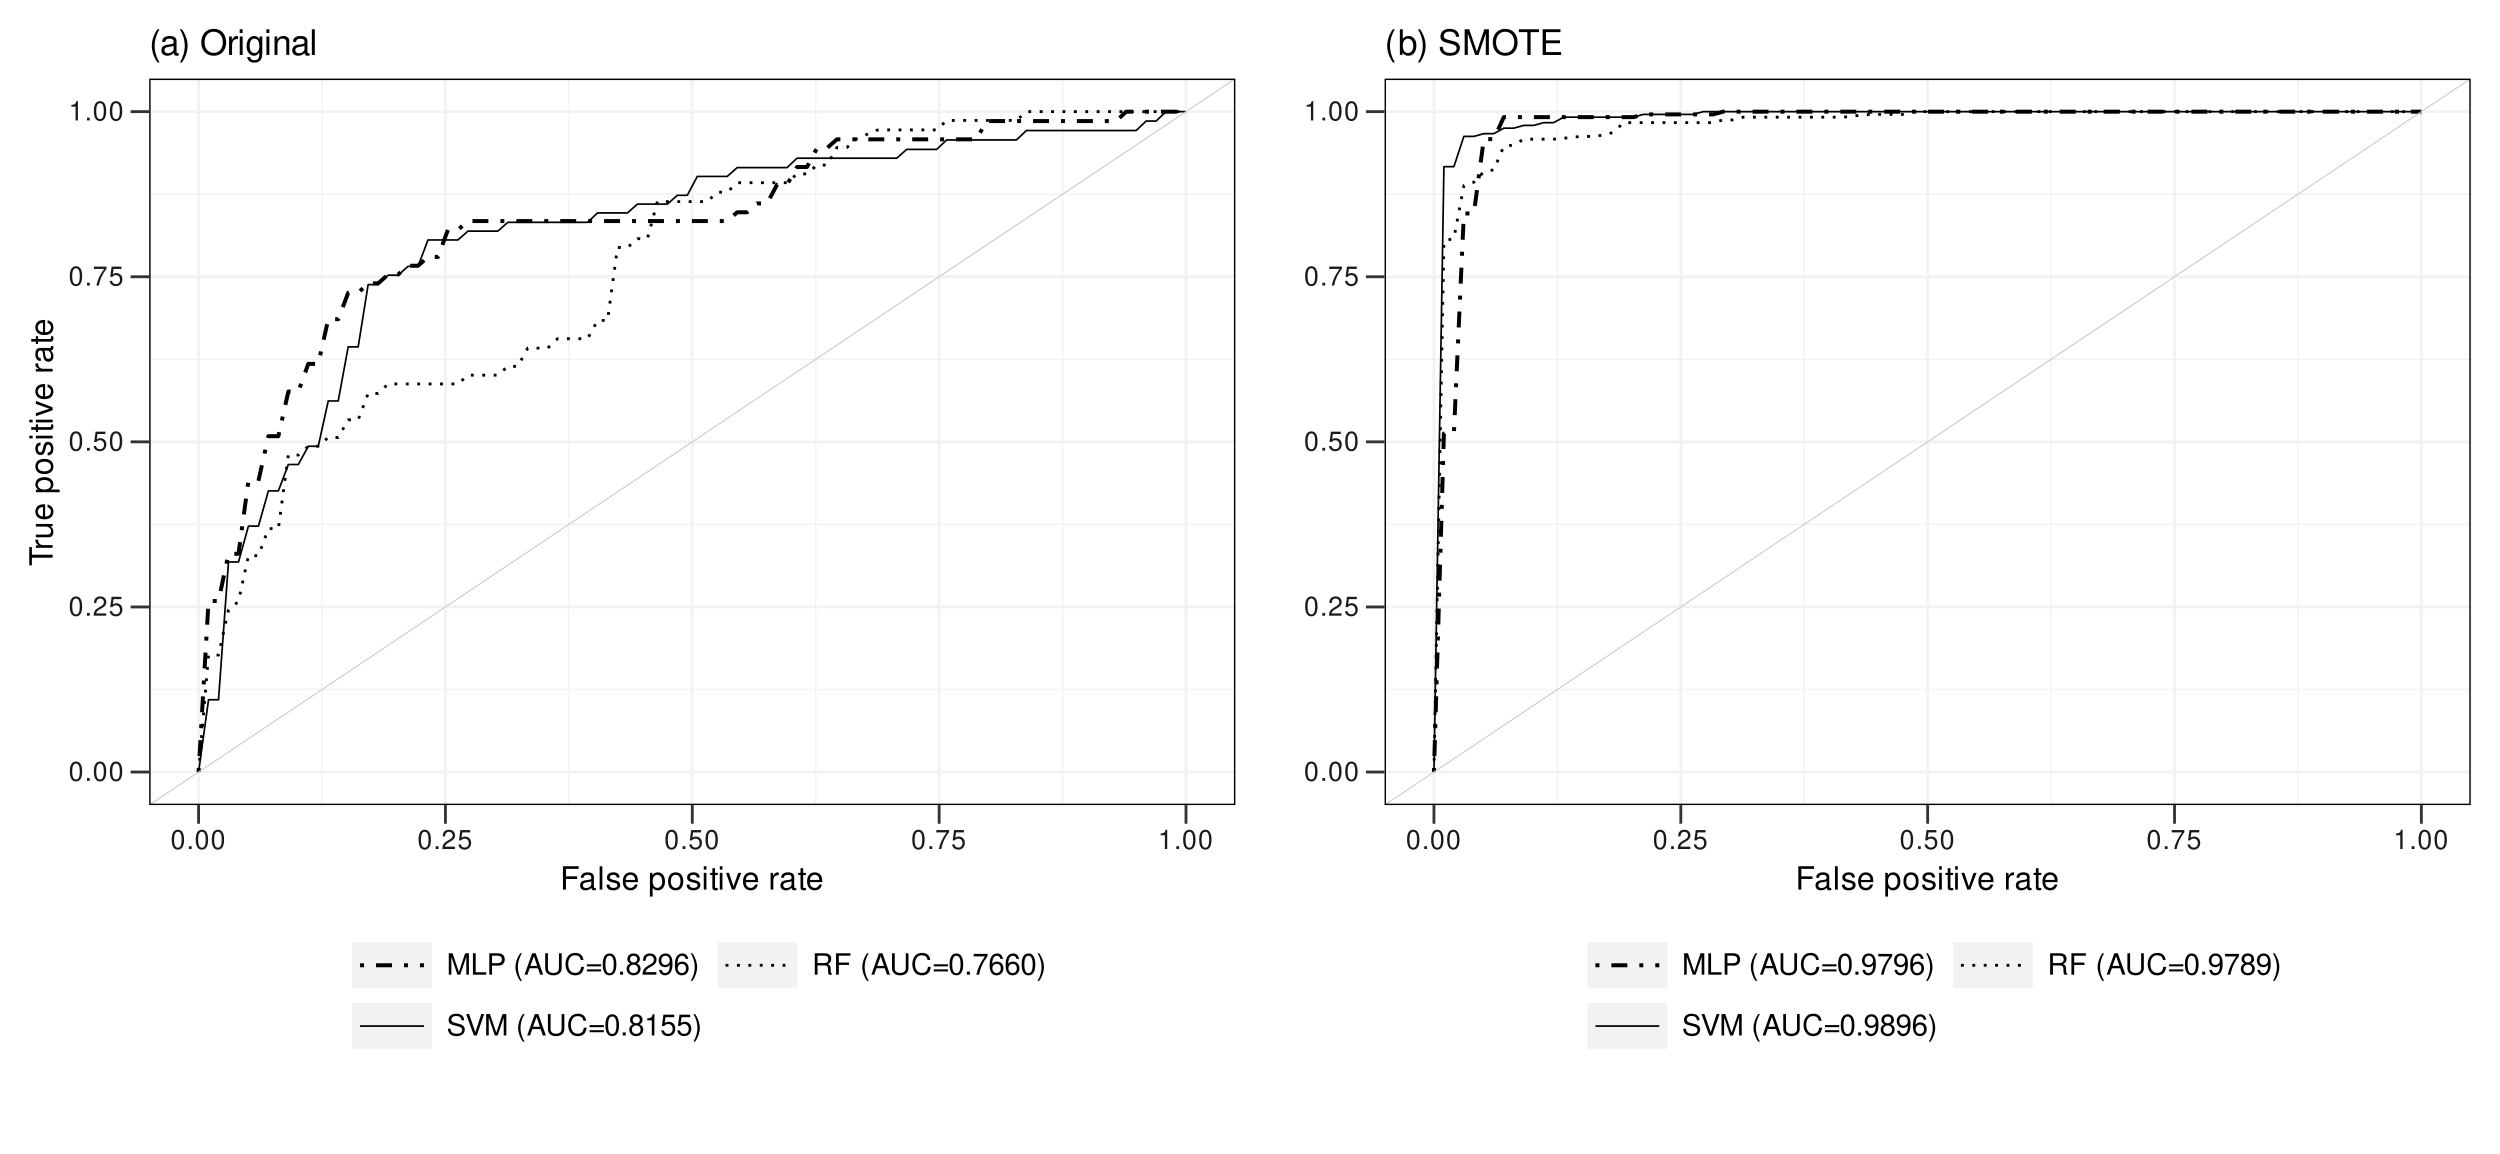 <?xml version="1.0" encoding="UTF-8"?>
<svg xmlns="http://www.w3.org/2000/svg" xmlns:xlink="http://www.w3.org/1999/xlink" width="936pt" height="432pt" viewBox="0 0 936 432" version="1.1">
<defs>
<g>
<symbol overflow="visible" id="glyph0-0">
<path style="stroke:none;" d=""/>
</symbol>
<symbol overflow="visible" id="glyph0-1">
<path style="stroke:none;" d="M 2.75 -7.234 C 2.094 -7.234 1.484 -6.938 1.125 -6.438 C 0.656 -5.797 0.438 -4.844 0.438 -3.5 C 0.438 -1.062 1.234 0.234 2.75 0.234 C 4.25 0.234 5.062 -1.062 5.062 -3.438 C 5.062 -4.844 4.844 -5.781 4.375 -6.438 C 4.016 -6.938 3.422 -7.234 2.75 -7.234 Z M 2.75 -6.453 C 3.703 -6.453 4.172 -5.484 4.172 -3.516 C 4.172 -1.453 3.703 -0.5 2.734 -0.5 C 1.797 -0.5 1.328 -1.5 1.328 -3.484 C 1.328 -5.484 1.797 -6.453 2.75 -6.453 Z M 2.75 -6.453 "/>
</symbol>
<symbol overflow="visible" id="glyph0-2">
<path style="stroke:none;" d="M 1.906 -1.047 L 0.875 -1.047 L 0.875 0 L 1.906 0 Z M 1.906 -1.047 "/>
</symbol>
<symbol overflow="visible" id="glyph0-3">
<path style="stroke:none;" d="M 5.062 -0.875 L 1.328 -0.875 C 1.422 -1.469 1.734 -1.844 2.609 -2.375 L 3.609 -2.938 C 4.594 -3.484 5.109 -4.234 5.109 -5.125 C 5.109 -5.719 4.875 -6.281 4.453 -6.672 C 4.031 -7.047 3.516 -7.234 2.844 -7.234 C 1.938 -7.234 1.266 -6.906 0.875 -6.297 C 0.625 -5.906 0.516 -5.453 0.5 -4.734 L 1.375 -4.734 C 1.406 -5.219 1.469 -5.516 1.594 -5.75 C 1.812 -6.188 2.281 -6.453 2.812 -6.453 C 3.609 -6.453 4.203 -5.875 4.203 -5.094 C 4.203 -4.516 3.875 -4.016 3.25 -3.656 L 2.328 -3.125 C 0.844 -2.266 0.422 -1.594 0.344 -0.016 L 5.062 -0.016 Z M 5.062 -0.875 "/>
</symbol>
<symbol overflow="visible" id="glyph0-4">
<path style="stroke:none;" d="M 4.766 -7.094 L 1.094 -7.094 L 0.562 -3.234 L 1.375 -3.234 C 1.797 -3.719 2.125 -3.891 2.688 -3.891 C 3.641 -3.891 4.234 -3.234 4.234 -2.188 C 4.234 -1.172 3.641 -0.547 2.688 -0.547 C 1.906 -0.547 1.438 -0.938 1.234 -1.734 L 0.344 -1.734 C 0.469 -1.156 0.562 -0.875 0.781 -0.625 C 1.188 -0.078 1.906 0.234 2.703 0.234 C 4.125 0.234 5.125 -0.812 5.125 -2.312 C 5.125 -3.703 4.203 -4.672 2.844 -4.672 C 2.344 -4.672 1.938 -4.547 1.531 -4.234 L 1.812 -6.219 L 4.766 -6.219 Z M 4.766 -7.094 "/>
</symbol>
<symbol overflow="visible" id="glyph0-5">
<path style="stroke:none;" d="M 5.203 -7.094 L 0.453 -7.094 L 0.453 -6.219 L 4.297 -6.219 C 2.594 -3.812 1.906 -2.328 1.375 0 L 2.312 0 C 2.703 -2.266 3.594 -4.219 5.203 -6.344 Z M 5.203 -7.094 "/>
</symbol>
<symbol overflow="visible" id="glyph0-6">
<path style="stroke:none;" d="M 2.594 -5.156 L 2.594 0 L 3.469 0 L 3.469 -7.234 L 2.891 -7.234 C 2.578 -6.125 2.375 -5.969 1.016 -5.797 L 1.016 -5.156 Z M 2.594 -5.156 "/>
</symbol>
<symbol overflow="visible" id="glyph1-0">
<path style="stroke:none;" d=""/>
</symbol>
<symbol overflow="visible" id="glyph1-1">
<path style="stroke:none;" d="M 2.203 -3.984 L 6.375 -3.984 L 6.375 -4.969 L 2.203 -4.969 L 2.203 -7.766 L 6.953 -7.766 L 6.953 -8.75 L 1.078 -8.75 L 1.078 0 L 2.203 0 Z M 2.203 -3.984 "/>
</symbol>
<symbol overflow="visible" id="glyph1-2">
<path style="stroke:none;" d="M 6.422 -0.594 C 6.312 -0.562 6.266 -0.562 6.203 -0.562 C 5.859 -0.562 5.656 -0.75 5.656 -1.062 L 5.656 -4.75 C 5.656 -5.875 4.844 -6.469 3.297 -6.469 C 2.375 -6.469 1.641 -6.203 1.219 -5.734 C 0.922 -5.406 0.797 -5.047 0.781 -4.422 L 1.781 -4.422 C 1.875 -5.203 2.328 -5.547 3.266 -5.547 C 4.172 -5.547 4.672 -5.203 4.672 -4.609 L 4.672 -4.344 C 4.656 -3.906 4.438 -3.75 3.625 -3.641 C 2.203 -3.469 1.984 -3.422 1.609 -3.266 C 0.875 -2.953 0.5 -2.406 0.5 -1.578 C 0.5 -0.438 1.297 0.281 2.562 0.281 C 3.359 0.281 4 0 4.703 -0.641 C 4.781 0 5.094 0.281 5.734 0.281 C 5.953 0.281 6.078 0.25 6.422 0.172 Z M 4.672 -1.984 C 4.672 -1.641 4.578 -1.438 4.266 -1.156 C 3.859 -0.797 3.375 -0.594 2.781 -0.594 C 2 -0.594 1.547 -0.969 1.547 -1.609 C 1.547 -2.266 1.984 -2.609 3.062 -2.766 C 4.125 -2.906 4.328 -2.953 4.672 -3.109 Z M 4.672 -1.984 "/>
</symbol>
<symbol overflow="visible" id="glyph1-3">
<path style="stroke:none;" d="M 1.828 -8.75 L 0.812 -8.75 L 0.812 0 L 1.828 0 Z M 1.828 -8.75 "/>
</symbol>
<symbol overflow="visible" id="glyph1-4">
<path style="stroke:none;" d="M 5.25 -4.531 C 5.25 -5.766 4.422 -6.469 2.969 -6.469 C 1.516 -6.469 0.562 -5.719 0.562 -4.547 C 0.562 -3.562 1.062 -3.094 2.562 -2.734 L 3.484 -2.516 C 4.188 -2.344 4.469 -2.094 4.469 -1.641 C 4.469 -1.047 3.875 -0.641 3 -0.641 C 2.453 -0.641 2 -0.797 1.75 -1.062 C 1.594 -1.25 1.531 -1.422 1.469 -1.875 L 0.406 -1.875 C 0.453 -0.422 1.266 0.281 2.922 0.281 C 4.5 0.281 5.516 -0.5 5.516 -1.719 C 5.516 -2.656 4.984 -3.172 3.734 -3.469 L 2.766 -3.703 C 1.953 -3.891 1.609 -4.156 1.609 -4.594 C 1.609 -5.188 2.125 -5.547 2.938 -5.547 C 3.75 -5.547 4.172 -5.203 4.203 -4.531 Z M 5.25 -4.531 "/>
</symbol>
<symbol overflow="visible" id="glyph1-5">
<path style="stroke:none;" d="M 6.156 -2.812 C 6.156 -3.766 6.078 -4.344 5.906 -4.812 C 5.5 -5.844 4.531 -6.469 3.359 -6.469 C 1.609 -6.469 0.484 -5.141 0.484 -3.062 C 0.484 -0.984 1.562 0.281 3.344 0.281 C 4.781 0.281 5.766 -0.547 6.031 -1.906 L 5.016 -1.906 C 4.734 -1.078 4.172 -0.641 3.375 -0.641 C 2.734 -0.641 2.203 -0.938 1.859 -1.469 C 1.625 -1.828 1.531 -2.188 1.531 -2.812 Z M 1.547 -3.625 C 1.625 -4.781 2.344 -5.547 3.344 -5.547 C 4.375 -5.547 5.078 -4.75 5.078 -3.625 Z M 1.547 -3.625 "/>
</symbol>
<symbol overflow="visible" id="glyph1-6">
<path style="stroke:none;" d=""/>
</symbol>
<symbol overflow="visible" id="glyph1-7">
<path style="stroke:none;" d="M 0.641 2.609 L 1.656 2.609 L 1.656 -0.656 C 2.188 -0.016 2.766 0.281 3.594 0.281 C 5.219 0.281 6.281 -1.031 6.281 -3.031 C 6.281 -5.141 5.25 -6.469 3.578 -6.469 C 2.719 -6.469 2.047 -6.078 1.578 -5.344 L 1.578 -6.281 L 0.641 -6.281 Z M 3.406 -5.531 C 4.516 -5.531 5.234 -4.562 5.234 -3.062 C 5.234 -1.625 4.5 -0.656 3.406 -0.656 C 2.344 -0.656 1.656 -1.625 1.656 -3.094 C 1.656 -4.578 2.344 -5.531 3.406 -5.531 Z M 3.406 -5.531 "/>
</symbol>
<symbol overflow="visible" id="glyph1-8">
<path style="stroke:none;" d="M 3.266 -6.469 C 1.484 -6.469 0.438 -5.203 0.438 -3.094 C 0.438 -0.969 1.484 0.281 3.281 0.281 C 5.047 0.281 6.125 -0.984 6.125 -3.047 C 6.125 -5.234 5.094 -6.469 3.266 -6.469 Z M 3.281 -5.547 C 4.406 -5.547 5.078 -4.625 5.078 -3.062 C 5.078 -1.578 4.375 -0.641 3.281 -0.641 C 2.156 -0.641 1.469 -1.578 1.469 -3.094 C 1.469 -4.625 2.156 -5.547 3.281 -5.547 Z M 3.281 -5.547 "/>
</symbol>
<symbol overflow="visible" id="glyph1-9">
<path style="stroke:none;" d="M 1.797 -6.281 L 0.797 -6.281 L 0.797 0 L 1.797 0 Z M 1.797 -8.75 L 0.797 -8.75 L 0.797 -7.484 L 1.797 -7.484 Z M 1.797 -8.75 "/>
</symbol>
<symbol overflow="visible" id="glyph1-10">
<path style="stroke:none;" d="M 3.047 -6.281 L 2.016 -6.281 L 2.016 -8.016 L 1.016 -8.016 L 1.016 -6.281 L 0.172 -6.281 L 0.172 -5.469 L 1.016 -5.469 L 1.016 -0.719 C 1.016 -0.078 1.453 0.281 2.234 0.281 C 2.5 0.281 2.719 0.25 3.047 0.188 L 3.047 -0.641 C 2.906 -0.609 2.766 -0.594 2.562 -0.594 C 2.141 -0.594 2.016 -0.719 2.016 -1.156 L 2.016 -5.469 L 3.047 -5.469 Z M 3.047 -6.281 "/>
</symbol>
<symbol overflow="visible" id="glyph1-11">
<path style="stroke:none;" d="M 3.422 0 L 5.828 -6.281 L 4.703 -6.281 L 2.922 -1.188 L 1.25 -6.281 L 0.125 -6.281 L 2.328 0 Z M 3.422 0 "/>
</symbol>
<symbol overflow="visible" id="glyph1-12">
<path style="stroke:none;" d="M 0.828 -6.281 L 0.828 0 L 1.844 0 L 1.844 -3.266 C 1.844 -4.781 2.469 -5.453 3.859 -5.406 L 3.859 -6.438 C 3.688 -6.453 3.594 -6.469 3.469 -6.469 C 2.812 -6.469 2.328 -6.078 1.75 -5.141 L 1.75 -6.281 Z M 0.828 -6.281 "/>
</symbol>
<symbol overflow="visible" id="glyph2-0">
<path style="stroke:none;" d=""/>
</symbol>
<symbol overflow="visible" id="glyph2-1">
<path style="stroke:none;" d="M -7.766 -4.25 L -7.766 -7.109 L -8.75 -7.109 L -8.75 -0.25 L -7.766 -0.25 L -7.766 -3.125 L 0 -3.125 L 0 -4.25 Z M -7.766 -4.25 "/>
</symbol>
<symbol overflow="visible" id="glyph2-2">
<path style="stroke:none;" d="M -6.281 -0.828 L 0 -0.828 L 0 -1.844 L -3.266 -1.844 C -4.781 -1.844 -5.453 -2.469 -5.406 -3.859 L -6.438 -3.859 C -6.453 -3.688 -6.469 -3.594 -6.469 -3.469 C -6.469 -2.812 -6.078 -2.328 -5.141 -1.75 L -6.281 -1.75 Z M -6.281 -0.828 "/>
</symbol>
<symbol overflow="visible" id="glyph2-3">
<path style="stroke:none;" d="M 0 -5.781 L -6.281 -5.781 L -6.281 -4.781 L -2.719 -4.781 C -1.438 -4.781 -0.594 -4.109 -0.594 -3.078 C -0.594 -2.281 -1.078 -1.781 -1.844 -1.781 L -6.281 -1.781 L -6.281 -0.781 L -1.438 -0.781 C -0.391 -0.781 0.281 -1.562 0.281 -2.781 C 0.281 -3.703 -0.047 -4.297 -0.875 -4.891 L 0 -4.891 Z M 0 -5.781 "/>
</symbol>
<symbol overflow="visible" id="glyph2-4">
<path style="stroke:none;" d="M -2.812 -6.156 C -3.766 -6.156 -4.344 -6.078 -4.812 -5.906 C -5.844 -5.5 -6.469 -4.531 -6.469 -3.359 C -6.469 -1.609 -5.141 -0.484 -3.062 -0.484 C -0.984 -0.484 0.281 -1.562 0.281 -3.344 C 0.281 -4.781 -0.547 -5.766 -1.906 -6.031 L -1.906 -5.016 C -1.078 -4.734 -0.641 -4.172 -0.641 -3.375 C -0.641 -2.734 -0.938 -2.203 -1.469 -1.859 C -1.828 -1.625 -2.188 -1.531 -2.812 -1.531 Z M -3.625 -1.547 C -4.781 -1.625 -5.547 -2.344 -5.547 -3.344 C -5.547 -4.375 -4.75 -5.078 -3.625 -5.078 Z M -3.625 -1.547 "/>
</symbol>
<symbol overflow="visible" id="glyph2-5">
<path style="stroke:none;" d=""/>
</symbol>
<symbol overflow="visible" id="glyph2-6">
<path style="stroke:none;" d="M 2.609 -0.641 L 2.609 -1.656 L -0.656 -1.656 C -0.016 -2.188 0.281 -2.766 0.281 -3.594 C 0.281 -5.219 -1.031 -6.281 -3.031 -6.281 C -5.141 -6.281 -6.469 -5.25 -6.469 -3.578 C -6.469 -2.719 -6.078 -2.047 -5.344 -1.578 L -6.281 -1.578 L -6.281 -0.641 Z M -5.531 -3.406 C -5.531 -4.516 -4.562 -5.234 -3.062 -5.234 C -1.625 -5.234 -0.656 -4.5 -0.656 -3.406 C -0.656 -2.344 -1.625 -1.656 -3.094 -1.656 C -4.578 -1.656 -5.531 -2.344 -5.531 -3.406 Z M -5.531 -3.406 "/>
</symbol>
<symbol overflow="visible" id="glyph2-7">
<path style="stroke:none;" d="M -6.469 -3.266 C -6.469 -1.484 -5.203 -0.438 -3.094 -0.438 C -0.969 -0.438 0.281 -1.484 0.281 -3.281 C 0.281 -5.047 -0.984 -6.125 -3.047 -6.125 C -5.234 -6.125 -6.469 -5.094 -6.469 -3.266 Z M -5.547 -3.281 C -5.547 -4.406 -4.625 -5.078 -3.062 -5.078 C -1.578 -5.078 -0.641 -4.375 -0.641 -3.281 C -0.641 -2.156 -1.578 -1.469 -3.094 -1.469 C -4.625 -1.469 -5.547 -2.156 -5.547 -3.281 Z M -5.547 -3.281 "/>
</symbol>
<symbol overflow="visible" id="glyph2-8">
<path style="stroke:none;" d="M -4.531 -5.25 C -5.766 -5.25 -6.469 -4.422 -6.469 -2.969 C -6.469 -1.516 -5.719 -0.562 -4.547 -0.562 C -3.562 -0.562 -3.094 -1.062 -2.734 -2.562 L -2.516 -3.484 C -2.344 -4.188 -2.094 -4.469 -1.641 -4.469 C -1.047 -4.469 -0.641 -3.875 -0.641 -3 C -0.641 -2.453 -0.797 -2 -1.062 -1.75 C -1.25 -1.594 -1.422 -1.531 -1.875 -1.469 L -1.875 -0.406 C -0.422 -0.453 0.281 -1.266 0.281 -2.922 C 0.281 -4.5 -0.5 -5.516 -1.719 -5.516 C -2.656 -5.516 -3.172 -4.984 -3.469 -3.734 L -3.703 -2.766 C -3.891 -1.953 -4.156 -1.609 -4.594 -1.609 C -5.188 -1.609 -5.547 -2.125 -5.547 -2.938 C -5.547 -3.75 -5.203 -4.172 -4.531 -4.203 Z M -4.531 -5.25 "/>
</symbol>
<symbol overflow="visible" id="glyph2-9">
<path style="stroke:none;" d="M -6.281 -1.797 L -6.281 -0.797 L 0 -0.797 L 0 -1.797 Z M -8.75 -1.797 L -8.75 -0.797 L -7.484 -0.797 L -7.484 -1.797 Z M -8.75 -1.797 "/>
</symbol>
<symbol overflow="visible" id="glyph2-10">
<path style="stroke:none;" d="M -6.281 -3.047 L -6.281 -2.016 L -8.016 -2.016 L -8.016 -1.016 L -6.281 -1.016 L -6.281 -0.172 L -5.469 -0.172 L -5.469 -1.016 L -0.719 -1.016 C -0.078 -1.016 0.281 -1.453 0.281 -2.234 C 0.281 -2.5 0.25 -2.719 0.188 -3.047 L -0.641 -3.047 C -0.609 -2.906 -0.594 -2.766 -0.594 -2.562 C -0.594 -2.141 -0.719 -2.016 -1.156 -2.016 L -5.469 -2.016 L -5.469 -3.047 Z M -6.281 -3.047 "/>
</symbol>
<symbol overflow="visible" id="glyph2-11">
<path style="stroke:none;" d="M 0 -3.422 L -6.281 -5.828 L -6.281 -4.703 L -1.188 -2.922 L -6.281 -1.25 L -6.281 -0.125 L 0 -2.328 Z M 0 -3.422 "/>
</symbol>
<symbol overflow="visible" id="glyph2-12">
<path style="stroke:none;" d="M -0.594 -6.422 C -0.562 -6.312 -0.562 -6.266 -0.562 -6.203 C -0.562 -5.859 -0.75 -5.656 -1.062 -5.656 L -4.75 -5.656 C -5.875 -5.656 -6.469 -4.844 -6.469 -3.297 C -6.469 -2.375 -6.203 -1.641 -5.734 -1.219 C -5.406 -0.922 -5.047 -0.797 -4.422 -0.781 L -4.422 -1.781 C -5.203 -1.875 -5.547 -2.328 -5.547 -3.266 C -5.547 -4.172 -5.203 -4.672 -4.609 -4.672 L -4.344 -4.672 C -3.906 -4.656 -3.75 -4.438 -3.641 -3.625 C -3.469 -2.203 -3.422 -1.984 -3.266 -1.609 C -2.953 -0.875 -2.406 -0.5 -1.578 -0.5 C -0.438 -0.5 0.281 -1.297 0.281 -2.562 C 0.281 -3.359 0 -4 -0.641 -4.703 C 0 -4.781 0.281 -5.094 0.281 -5.734 C 0.281 -5.953 0.25 -6.078 0.172 -6.422 Z M -1.984 -4.672 C -1.641 -4.672 -1.438 -4.578 -1.156 -4.266 C -0.797 -3.859 -0.594 -3.375 -0.594 -2.781 C -0.594 -2 -0.969 -1.547 -1.609 -1.547 C -2.266 -1.547 -2.609 -1.984 -2.766 -3.062 C -2.906 -4.125 -2.953 -4.328 -3.109 -4.672 Z M -1.984 -4.672 "/>
</symbol>
<symbol overflow="visible" id="glyph3-0">
<path style="stroke:none;" d=""/>
</symbol>
<symbol overflow="visible" id="glyph3-1">
<path style="stroke:none;" d="M 5.141 0 L 7.406 -6.719 L 7.406 0 L 8.375 0 L 8.375 -8.016 L 6.953 -8.016 L 4.625 -1.031 L 2.25 -8.016 L 0.828 -8.016 L 0.828 0 L 1.797 0 L 1.797 -6.719 L 4.062 0 Z M 5.141 0 "/>
</symbol>
<symbol overflow="visible" id="glyph3-2">
<path style="stroke:none;" d="M 1.906 -8.016 L 0.875 -8.016 L 0.875 0 L 5.859 0 L 5.859 -0.906 L 1.906 -0.906 Z M 1.906 -8.016 "/>
</symbol>
<symbol overflow="visible" id="glyph3-3">
<path style="stroke:none;" d="M 2.031 -3.406 L 4.547 -3.406 C 5.172 -3.406 5.672 -3.594 6.094 -3.969 C 6.578 -4.406 6.781 -4.922 6.781 -5.672 C 6.781 -7.172 5.891 -8.016 4.312 -8.016 L 1 -8.016 L 1 0 L 2.031 0 Z M 2.031 -4.297 L 2.031 -7.109 L 4.156 -7.109 C 5.141 -7.109 5.719 -6.594 5.719 -5.703 C 5.719 -4.828 5.141 -4.297 4.156 -4.297 Z M 2.031 -4.297 "/>
</symbol>
<symbol overflow="visible" id="glyph3-4">
<path style="stroke:none;" d=""/>
</symbol>
<symbol overflow="visible" id="glyph3-5">
<path style="stroke:none;" d="M 2.594 -8.016 C 1.5 -6.578 0.797 -4.578 0.797 -2.844 C 0.797 -1.109 1.5 0.891 2.594 2.328 L 3.203 2.328 C 2.234 0.766 1.688 -1.094 1.688 -2.844 C 1.688 -4.594 2.234 -6.453 3.203 -8.016 Z M 2.594 -8.016 "/>
</symbol>
<symbol overflow="visible" id="glyph3-6">
<path style="stroke:none;" d="M 5.219 -2.406 L 6.031 0 L 7.188 0 L 4.359 -8.016 L 3.047 -8.016 L 0.188 0 L 1.281 0 L 2.125 -2.406 Z M 4.922 -3.266 L 2.375 -3.266 L 3.703 -6.922 Z M 4.922 -3.266 "/>
</symbol>
<symbol overflow="visible" id="glyph3-7">
<path style="stroke:none;" d="M 6.078 -8.016 L 6.078 -2.391 C 6.078 -1.312 5.297 -0.656 4 -0.656 C 3.406 -0.656 2.922 -0.797 2.547 -1.062 C 2.141 -1.375 1.953 -1.781 1.953 -2.391 L 1.953 -8.016 L 0.938 -8.016 L 0.938 -2.391 C 0.938 -0.766 2.094 0.25 4 0.25 C 5.891 0.25 7.094 -0.781 7.094 -2.391 L 7.094 -8.016 Z M 6.078 -8.016 "/>
</symbol>
<symbol overflow="visible" id="glyph3-8">
<path style="stroke:none;" d="M 7.281 -5.531 C 6.969 -7.297 5.953 -8.156 4.188 -8.156 C 3.109 -8.156 2.25 -7.812 1.656 -7.156 C 0.922 -6.359 0.531 -5.219 0.531 -3.922 C 0.531 -2.594 0.938 -1.469 1.688 -0.688 C 2.312 -0.047 3.109 0.25 4.141 0.25 C 6.109 0.25 7.203 -0.797 7.453 -2.922 L 6.391 -2.922 C 6.297 -2.375 6.188 -2 6.031 -1.688 C 5.703 -1.016 5.016 -0.656 4.156 -0.656 C 2.562 -0.656 1.547 -1.922 1.547 -3.922 C 1.547 -5.984 2.516 -7.25 4.062 -7.25 C 4.719 -7.25 5.328 -7.062 5.656 -6.75 C 5.953 -6.469 6.109 -6.141 6.234 -5.531 Z M 7.281 -5.531 "/>
</symbol>
<symbol overflow="visible" id="glyph3-9">
<path style="stroke:none;" d="M 5.875 -3.891 L 0.547 -3.891 L 0.547 -3.109 L 5.875 -3.109 Z M 5.875 -1.984 L 0.547 -1.984 L 0.547 -1.219 L 5.875 -1.219 Z M 5.875 -1.984 "/>
</symbol>
<symbol overflow="visible" id="glyph3-10">
<path style="stroke:none;" d="M 3.031 -7.953 C 2.297 -7.953 1.641 -7.625 1.234 -7.078 C 0.719 -6.375 0.469 -5.328 0.469 -3.844 C 0.469 -1.172 1.359 0.25 3.031 0.25 C 4.672 0.25 5.578 -1.172 5.578 -3.781 C 5.578 -5.328 5.328 -6.359 4.812 -7.078 C 4.406 -7.641 3.766 -7.953 3.031 -7.953 Z M 3.031 -7.094 C 4.062 -7.094 4.594 -6.031 4.594 -3.875 C 4.594 -1.609 4.078 -0.547 3 -0.547 C 1.984 -0.547 1.469 -1.656 1.469 -3.844 C 1.469 -6.031 1.984 -7.094 3.031 -7.094 Z M 3.031 -7.094 "/>
</symbol>
<symbol overflow="visible" id="glyph3-11">
<path style="stroke:none;" d="M 2.094 -1.141 L 0.953 -1.141 L 0.953 0 L 2.094 0 Z M 2.094 -1.141 "/>
</symbol>
<symbol overflow="visible" id="glyph3-12">
<path style="stroke:none;" d="M 4.297 -4.188 C 5.109 -4.688 5.375 -5.078 5.375 -5.828 C 5.375 -7.078 4.406 -7.953 3.031 -7.953 C 1.656 -7.953 0.688 -7.078 0.688 -5.844 C 0.688 -5.078 0.938 -4.703 1.734 -4.188 C 0.844 -3.734 0.406 -3.094 0.406 -2.219 C 0.406 -0.766 1.469 0.25 3.031 0.25 C 4.562 0.25 5.641 -0.766 5.641 -2.219 C 5.641 -3.094 5.203 -3.734 4.297 -4.188 Z M 3.031 -7.094 C 3.844 -7.094 4.375 -6.594 4.375 -5.812 C 4.375 -5.062 3.844 -4.562 3.031 -4.562 C 2.203 -4.562 1.672 -5.062 1.672 -5.828 C 1.672 -6.594 2.203 -7.094 3.031 -7.094 Z M 3.031 -3.75 C 4 -3.75 4.656 -3.109 4.656 -2.188 C 4.656 -1.234 4 -0.609 3 -0.609 C 2.062 -0.609 1.391 -1.25 1.391 -2.172 C 1.391 -3.125 2.047 -3.75 3.031 -3.75 Z M 3.031 -3.75 "/>
</symbol>
<symbol overflow="visible" id="glyph3-13">
<path style="stroke:none;" d="M 5.562 -0.953 L 1.469 -0.953 C 1.562 -1.609 1.906 -2.031 2.875 -2.625 L 3.969 -3.234 C 5.062 -3.844 5.625 -4.656 5.625 -5.625 C 5.625 -6.297 5.359 -6.906 4.891 -7.344 C 4.438 -7.75 3.859 -7.953 3.125 -7.953 C 2.141 -7.953 1.391 -7.594 0.969 -6.922 C 0.688 -6.5 0.578 -6 0.547 -5.203 L 1.516 -5.203 C 1.547 -5.734 1.609 -6.062 1.75 -6.328 C 2 -6.812 2.516 -7.109 3.094 -7.109 C 3.969 -7.109 4.625 -6.469 4.625 -5.609 C 4.625 -4.969 4.266 -4.422 3.578 -4.031 L 2.562 -3.438 C 0.938 -2.5 0.469 -1.75 0.375 -0.016 L 5.562 -0.016 Z M 5.562 -0.953 "/>
</symbol>
<symbol overflow="visible" id="glyph3-14">
<path style="stroke:none;" d="M 0.578 -1.812 C 0.766 -0.516 1.609 0.25 2.797 0.25 C 3.656 0.25 4.438 -0.172 4.891 -0.875 C 5.375 -1.656 5.594 -2.625 5.594 -4.062 C 5.594 -5.406 5.406 -6.266 4.938 -6.969 C 4.516 -7.609 3.828 -7.953 2.969 -7.953 C 1.484 -7.953 0.422 -6.844 0.422 -5.297 C 0.422 -3.844 1.406 -2.812 2.812 -2.812 C 3.547 -2.812 4.109 -3.062 4.594 -3.672 C 4.594 -1.688 3.969 -0.609 2.859 -0.609 C 2.172 -0.609 1.703 -1.047 1.547 -1.812 Z M 2.953 -7.109 C 3.859 -7.109 4.547 -6.344 4.547 -5.328 C 4.547 -4.344 3.891 -3.656 2.922 -3.656 C 1.984 -3.656 1.406 -4.328 1.406 -5.375 C 1.406 -6.375 2.062 -7.109 2.953 -7.109 Z M 2.953 -7.109 "/>
</symbol>
<symbol overflow="visible" id="glyph3-15">
<path style="stroke:none;" d="M 5.484 -5.891 C 5.297 -7.188 4.453 -7.953 3.266 -7.953 C 2.406 -7.953 1.641 -7.531 1.172 -6.812 C 0.688 -6.031 0.469 -5.078 0.469 -3.625 C 0.469 -2.281 0.656 -1.438 1.141 -0.734 C 1.547 -0.094 2.234 0.25 3.094 0.25 C 4.578 0.25 5.641 -0.859 5.641 -2.406 C 5.641 -3.875 4.656 -4.906 3.25 -4.906 C 2.484 -4.906 1.875 -4.625 1.469 -4.031 C 1.469 -6 2.094 -7.094 3.203 -7.094 C 3.891 -7.094 4.359 -6.656 4.516 -5.891 Z M 3.141 -4.047 C 4.062 -4.047 4.656 -3.391 4.656 -2.328 C 4.656 -1.328 4 -0.609 3.109 -0.609 C 2.203 -0.609 1.516 -1.359 1.516 -2.375 C 1.516 -3.359 2.172 -4.047 3.141 -4.047 Z M 3.141 -4.047 "/>
</symbol>
<symbol overflow="visible" id="glyph3-16">
<path style="stroke:none;" d="M 1.016 2.328 C 2.125 0.891 2.812 -1.109 2.812 -2.844 C 2.812 -4.578 2.125 -6.578 1.016 -8.016 L 0.422 -8.016 C 1.391 -6.453 1.922 -4.594 1.922 -2.844 C 1.922 -1.094 1.391 0.766 0.422 2.328 Z M 1.016 2.328 "/>
</symbol>
<symbol overflow="visible" id="glyph3-17">
<path style="stroke:none;" d="M 2.047 -3.453 L 4.688 -3.453 C 5.594 -3.453 6 -3.016 6 -2.031 L 6 -1.312 C 6 -0.812 6.078 -0.328 6.219 0 L 7.469 0 L 7.469 -0.25 C 7.078 -0.516 7 -0.797 6.984 -1.875 C 6.969 -3.188 6.766 -3.594 5.891 -3.953 C 6.797 -4.406 7.156 -4.953 7.156 -5.875 C 7.156 -7.266 6.297 -8.016 4.719 -8.016 L 1.016 -8.016 L 1.016 0 L 2.047 0 Z M 2.047 -4.359 L 2.047 -7.109 L 4.516 -7.109 C 5.094 -7.109 5.422 -7.031 5.672 -6.812 C 5.953 -6.578 6.094 -6.219 6.094 -5.734 C 6.094 -4.781 5.609 -4.359 4.516 -4.359 Z M 2.047 -4.359 "/>
</symbol>
<symbol overflow="visible" id="glyph3-18">
<path style="stroke:none;" d="M 2.016 -3.656 L 5.844 -3.656 L 5.844 -4.547 L 2.016 -4.547 L 2.016 -7.109 L 6.375 -7.109 L 6.375 -8.016 L 0.984 -8.016 L 0.984 0 L 2.016 0 Z M 2.016 -3.656 "/>
</symbol>
<symbol overflow="visible" id="glyph3-19">
<path style="stroke:none;" d="M 5.719 -7.797 L 0.5 -7.797 L 0.5 -6.844 L 4.719 -6.844 C 2.859 -4.188 2.094 -2.562 1.516 0 L 2.547 0 C 2.984 -2.5 3.953 -4.641 5.719 -6.984 Z M 5.719 -7.797 "/>
</symbol>
<symbol overflow="visible" id="glyph3-20">
<path style="stroke:none;" d="M 6.562 -5.672 C 6.562 -6.219 6.516 -6.375 6.344 -6.75 C 5.906 -7.672 4.969 -8.156 3.625 -8.156 C 1.859 -8.156 0.766 -7.25 0.766 -5.797 C 0.766 -4.812 1.281 -4.203 2.344 -3.922 L 4.328 -3.406 C 5.359 -3.141 5.812 -2.734 5.812 -2.094 C 5.812 -1.672 5.578 -1.234 5.234 -0.984 C 4.922 -0.766 4.406 -0.656 3.766 -0.656 C 2.875 -0.656 2.297 -0.859 1.906 -1.312 C 1.609 -1.672 1.484 -2.062 1.5 -2.547 L 0.531 -2.547 C 0.531 -1.812 0.688 -1.328 1 -0.891 C 1.547 -0.125 2.469 0.25 3.703 0.25 C 4.656 0.25 5.438 0.031 5.953 -0.359 C 6.484 -0.797 6.828 -1.5 6.828 -2.203 C 6.828 -3.188 6.219 -3.922 5.125 -4.219 L 3.109 -4.75 C 2.141 -5.016 1.797 -5.328 1.797 -5.938 C 1.797 -6.75 2.516 -7.297 3.594 -7.297 C 4.859 -7.297 5.578 -6.719 5.594 -5.672 Z M 6.562 -5.672 "/>
</symbol>
<symbol overflow="visible" id="glyph3-21">
<path style="stroke:none;" d="M 4.312 0 L 7.094 -8.016 L 6 -8.016 L 3.781 -1.234 L 1.438 -8.016 L 0.328 -8.016 L 3.219 0 Z M 4.312 0 "/>
</symbol>
<symbol overflow="visible" id="glyph3-22">
<path style="stroke:none;" d="M 2.844 -5.672 L 2.844 0 L 3.812 0 L 3.812 -7.953 L 3.172 -7.953 C 2.844 -6.734 2.625 -6.562 1.125 -6.375 L 1.125 -5.672 Z M 2.844 -5.672 "/>
</symbol>
<symbol overflow="visible" id="glyph3-23">
<path style="stroke:none;" d="M 5.234 -7.797 L 1.203 -7.797 L 0.625 -3.547 L 1.516 -3.547 C 1.969 -4.094 2.344 -4.281 2.953 -4.281 C 4 -4.281 4.656 -3.562 4.656 -2.406 C 4.656 -1.281 4 -0.609 2.953 -0.609 C 2.094 -0.609 1.578 -1.031 1.359 -1.906 L 0.391 -1.906 C 0.516 -1.281 0.625 -0.969 0.859 -0.688 C 1.297 -0.094 2.094 0.25 2.969 0.25 C 4.547 0.25 5.641 -0.891 5.641 -2.547 C 5.641 -4.078 4.625 -5.141 3.125 -5.141 C 2.578 -5.141 2.141 -5 1.688 -4.656 L 1.984 -6.844 L 5.234 -6.844 Z M 5.234 -7.797 "/>
</symbol>
<symbol overflow="visible" id="glyph4-0">
<path style="stroke:none;" d=""/>
</symbol>
<symbol overflow="visible" id="glyph4-1">
<path style="stroke:none;" d="M 3.109 -9.625 C 1.797 -7.891 0.969 -5.5 0.969 -3.422 C 0.969 -1.328 1.797 1.062 3.109 2.797 L 3.844 2.797 C 2.688 0.906 2.031 -1.312 2.031 -3.422 C 2.031 -5.516 2.688 -7.75 3.844 -9.625 Z M 3.109 -9.625 "/>
</symbol>
<symbol overflow="visible" id="glyph4-2">
<path style="stroke:none;" d="M 7.062 -0.641 C 6.938 -0.625 6.891 -0.625 6.828 -0.625 C 6.438 -0.625 6.234 -0.812 6.234 -1.156 L 6.234 -5.234 C 6.234 -6.453 5.328 -7.109 3.625 -7.109 C 2.609 -7.109 1.812 -6.828 1.328 -6.312 C 1.016 -5.953 0.891 -5.562 0.859 -4.875 L 1.969 -4.875 C 2.062 -5.719 2.562 -6.094 3.594 -6.094 C 4.594 -6.094 5.141 -5.734 5.141 -5.062 L 5.141 -4.781 C 5.125 -4.297 4.891 -4.125 3.984 -4.016 C 2.422 -3.812 2.188 -3.766 1.766 -3.594 C 0.969 -3.25 0.547 -2.641 0.547 -1.75 C 0.547 -0.484 1.422 0.297 2.828 0.297 C 3.703 0.297 4.391 0 5.172 -0.719 C 5.25 0 5.594 0.297 6.312 0.297 C 6.547 0.297 6.688 0.281 7.062 0.188 Z M 5.141 -2.172 C 5.141 -1.812 5.031 -1.578 4.703 -1.281 C 4.25 -0.875 3.703 -0.656 3.062 -0.656 C 2.203 -0.656 1.703 -1.062 1.703 -1.766 C 1.703 -2.5 2.172 -2.859 3.359 -3.031 C 4.547 -3.188 4.766 -3.25 5.141 -3.422 Z M 5.141 -2.172 "/>
</symbol>
<symbol overflow="visible" id="glyph4-3">
<path style="stroke:none;" d="M 1.234 2.797 C 2.547 1.062 3.375 -1.328 3.375 -3.406 C 3.375 -5.5 2.547 -7.891 1.234 -9.625 L 0.5 -9.625 C 1.656 -7.734 2.312 -5.516 2.312 -3.406 C 2.312 -1.312 1.656 0.922 0.5 2.797 Z M 1.234 2.797 "/>
</symbol>
<symbol overflow="visible" id="glyph4-4">
<path style="stroke:none;" d=""/>
</symbol>
<symbol overflow="visible" id="glyph4-5">
<path style="stroke:none;" d="M 5.141 -9.781 C 2.375 -9.781 0.5 -7.75 0.5 -4.734 C 0.5 -1.719 2.359 0.297 5.156 0.297 C 6.328 0.297 7.359 -0.047 8.141 -0.719 C 9.172 -1.594 9.797 -3.094 9.797 -4.656 C 9.797 -7.766 7.969 -9.781 5.141 -9.781 Z M 5.141 -8.703 C 7.219 -8.703 8.562 -7.125 8.562 -4.688 C 8.562 -2.359 7.188 -0.781 5.156 -0.781 C 3.094 -0.781 1.734 -2.359 1.734 -4.734 C 1.734 -7.109 3.094 -8.703 5.141 -8.703 Z M 5.141 -8.703 "/>
</symbol>
<symbol overflow="visible" id="glyph4-6">
<path style="stroke:none;" d="M 0.906 -6.922 L 0.906 0 L 2.016 0 L 2.016 -3.594 C 2.031 -5.25 2.719 -6 4.234 -5.953 L 4.234 -7.078 C 4.047 -7.109 3.953 -7.109 3.812 -7.109 C 3.109 -7.109 2.562 -6.688 1.922 -5.672 L 1.922 -6.922 Z M 0.906 -6.922 "/>
</symbol>
<symbol overflow="visible" id="glyph4-7">
<path style="stroke:none;" d="M 1.984 -6.922 L 0.891 -6.922 L 0.891 0 L 1.984 0 Z M 1.984 -9.625 L 0.875 -9.625 L 0.875 -8.234 L 1.984 -8.234 Z M 1.984 -9.625 "/>
</symbol>
<symbol overflow="visible" id="glyph4-8">
<path style="stroke:none;" d="M 5.328 -6.922 L 5.328 -5.922 C 4.781 -6.75 4.172 -7.109 3.297 -7.109 C 1.625 -7.109 0.469 -5.562 0.469 -3.344 C 0.469 -2.172 0.734 -1.328 1.328 -0.641 C 1.844 -0.031 2.516 0.297 3.219 0.297 C 4.047 0.297 4.641 -0.062 5.234 -0.938 L 5.234 -0.578 C 5.234 1.266 4.719 1.953 3.344 1.953 C 2.406 1.953 1.922 1.578 1.812 0.797 L 0.688 0.797 C 0.797 2.078 1.812 2.875 3.312 2.875 C 4.328 2.875 5.172 2.547 5.625 2 C 6.156 1.344 6.344 0.484 6.344 -1.141 L 6.344 -6.922 Z M 3.406 -6.094 C 4.562 -6.094 5.234 -5.125 5.234 -3.359 C 5.234 -1.688 4.562 -0.719 3.406 -0.719 C 2.266 -0.719 1.609 -1.703 1.609 -3.406 C 1.609 -5.094 2.266 -6.094 3.406 -6.094 Z M 3.406 -6.094 "/>
</symbol>
<symbol overflow="visible" id="glyph4-9">
<path style="stroke:none;" d="M 0.922 -6.922 L 0.922 0 L 2.031 0 L 2.031 -3.812 C 2.031 -5.234 2.766 -6.156 3.906 -6.156 C 4.781 -6.156 5.328 -5.625 5.328 -4.797 L 5.328 0 L 6.438 0 L 6.438 -5.234 C 6.438 -6.375 5.578 -7.109 4.234 -7.109 C 3.203 -7.109 2.547 -6.719 1.938 -5.75 L 1.938 -6.922 Z M 0.922 -6.922 "/>
</symbol>
<symbol overflow="visible" id="glyph4-10">
<path style="stroke:none;" d="M 2 -9.625 L 0.891 -9.625 L 0.891 0 L 2 0 Z M 2 -9.625 "/>
</symbol>
<symbol overflow="visible" id="glyph4-11">
<path style="stroke:none;" d="M 0.719 -9.625 L 0.719 0 L 1.703 0 L 1.703 -0.891 C 2.234 -0.078 2.938 0.297 3.891 0.297 C 5.719 0.297 6.906 -1.188 6.906 -3.484 C 6.906 -5.734 5.781 -7.109 3.953 -7.109 C 3 -7.109 2.328 -6.766 1.812 -5.984 L 1.812 -9.625 Z M 3.734 -6.094 C 4.969 -6.094 5.75 -5.016 5.75 -3.359 C 5.75 -1.797 4.938 -0.719 3.734 -0.719 C 2.562 -0.719 1.812 -1.781 1.812 -3.406 C 1.812 -5.031 2.562 -6.094 3.734 -6.094 Z M 3.734 -6.094 "/>
</symbol>
<symbol overflow="visible" id="glyph4-12">
<path style="stroke:none;" d="M 7.875 -6.797 C 7.875 -7.453 7.828 -7.641 7.625 -8.094 C 7.094 -9.203 5.969 -9.781 4.344 -9.781 C 2.234 -9.781 0.922 -8.703 0.922 -6.953 C 0.922 -5.781 1.547 -5.047 2.812 -4.719 L 5.203 -4.078 C 6.438 -3.766 6.969 -3.281 6.969 -2.516 C 6.969 -2 6.688 -1.484 6.281 -1.188 C 5.906 -0.906 5.297 -0.781 4.516 -0.781 C 3.453 -0.781 2.766 -1.031 2.297 -1.578 C 1.938 -2 1.781 -2.469 1.797 -3.062 L 0.641 -3.062 C 0.641 -2.172 0.812 -1.594 1.203 -1.062 C 1.859 -0.156 2.969 0.297 4.438 0.297 C 5.578 0.297 6.516 0.047 7.141 -0.438 C 7.797 -0.953 8.203 -1.812 8.203 -2.641 C 8.203 -3.828 7.453 -4.703 6.156 -5.062 L 3.734 -5.703 C 2.578 -6.016 2.156 -6.391 2.156 -7.125 C 2.156 -8.109 3.016 -8.75 4.297 -8.75 C 5.828 -8.75 6.688 -8.062 6.703 -6.797 Z M 7.875 -6.797 "/>
</symbol>
<symbol overflow="visible" id="glyph4-13">
<path style="stroke:none;" d="M 6.172 0 L 8.891 -8.062 L 8.891 0 L 10.047 0 L 10.047 -9.625 L 8.344 -9.625 L 5.547 -1.234 L 2.688 -9.625 L 0.984 -9.625 L 0.984 0 L 2.156 0 L 2.156 -8.062 L 4.891 0 Z M 6.172 0 "/>
</symbol>
<symbol overflow="visible" id="glyph4-14">
<path style="stroke:none;" d="M 4.672 -8.547 L 7.828 -8.547 L 7.828 -9.625 L 0.281 -9.625 L 0.281 -8.547 L 3.453 -8.547 L 3.453 0 L 4.672 0 Z M 4.672 -8.547 "/>
</symbol>
<symbol overflow="visible" id="glyph4-15">
<path style="stroke:none;" d="M 2.422 -4.391 L 7.656 -4.391 L 7.656 -5.469 L 2.422 -5.469 L 2.422 -8.547 L 7.859 -8.547 L 7.859 -9.625 L 1.188 -9.625 L 1.188 0 L 8.094 0 L 8.094 -1.078 L 2.422 -1.078 Z M 2.422 -4.391 "/>
</symbol>
</g>
<clipPath id="clip1">
  <path d="M 5.48 5.48 L 468 5.48 L 468 426.523 L 5.48 426.523 Z M 5.48 5.48 "/>
</clipPath>
<clipPath id="clip2">
  <path d="M 55.863 29.438 L 462.52 29.438 L 462.52 301.418 L 55.863 301.418 Z M 55.863 29.438 "/>
</clipPath>
<clipPath id="clip3">
  <path d="M 55.863 257 L 462.52 257 L 462.52 259 L 55.863 259 Z M 55.863 257 "/>
</clipPath>
<clipPath id="clip4">
  <path d="M 55.863 196 L 462.52 196 L 462.52 197 L 55.863 197 Z M 55.863 196 "/>
</clipPath>
<clipPath id="clip5">
  <path d="M 55.863 134 L 462.52 134 L 462.52 135 L 55.863 135 Z M 55.863 134 "/>
</clipPath>
<clipPath id="clip6">
  <path d="M 55.863 72 L 462.52 72 L 462.52 73 L 55.863 73 Z M 55.863 72 "/>
</clipPath>
<clipPath id="clip7">
  <path d="M 120 29.438 L 121 29.438 L 121 301.418 L 120 301.418 Z M 120 29.438 "/>
</clipPath>
<clipPath id="clip8">
  <path d="M 212 29.438 L 214 29.438 L 214 301.418 L 212 301.418 Z M 212 29.438 "/>
</clipPath>
<clipPath id="clip9">
  <path d="M 305 29.438 L 306 29.438 L 306 301.418 L 305 301.418 Z M 305 29.438 "/>
</clipPath>
<clipPath id="clip10">
  <path d="M 397 29.438 L 399 29.438 L 399 301.418 L 397 301.418 Z M 397 29.438 "/>
</clipPath>
<clipPath id="clip11">
  <path d="M 55.863 288 L 462.52 288 L 462.52 290 L 55.863 290 Z M 55.863 288 "/>
</clipPath>
<clipPath id="clip12">
  <path d="M 55.863 226 L 462.52 226 L 462.52 228 L 55.863 228 Z M 55.863 226 "/>
</clipPath>
<clipPath id="clip13">
  <path d="M 55.863 164 L 462.52 164 L 462.52 166 L 55.863 166 Z M 55.863 164 "/>
</clipPath>
<clipPath id="clip14">
  <path d="M 55.863 103 L 462.52 103 L 462.52 105 L 55.863 105 Z M 55.863 103 "/>
</clipPath>
<clipPath id="clip15">
  <path d="M 55.863 41 L 462.52 41 L 462.52 43 L 55.863 43 Z M 55.863 41 "/>
</clipPath>
<clipPath id="clip16">
  <path d="M 73 29.438 L 75 29.438 L 75 301.418 L 73 301.418 Z M 73 29.438 "/>
</clipPath>
<clipPath id="clip17">
  <path d="M 166 29.438 L 168 29.438 L 168 301.418 L 166 301.418 Z M 166 29.438 "/>
</clipPath>
<clipPath id="clip18">
  <path d="M 258 29.438 L 260 29.438 L 260 301.418 L 258 301.418 Z M 258 29.438 "/>
</clipPath>
<clipPath id="clip19">
  <path d="M 351 29.438 L 353 29.438 L 353 301.418 L 351 301.418 Z M 351 29.438 "/>
</clipPath>
<clipPath id="clip20">
  <path d="M 443 29.438 L 445 29.438 L 445 301.418 L 443 301.418 Z M 443 29.438 "/>
</clipPath>
<clipPath id="clip21">
  <path d="M 55.863 29.438 L 462.52 29.438 L 462.52 301.418 L 55.863 301.418 Z M 55.863 29.438 "/>
</clipPath>
<clipPath id="clip22">
  <path d="M 468 5.48 L 930.52 5.48 L 930.52 426.523 L 468 426.523 Z M 468 5.48 "/>
</clipPath>
<clipPath id="clip23">
  <path d="M 518.387 29.438 L 925.043 29.438 L 925.043 301.418 L 518.387 301.418 Z M 518.387 29.438 "/>
</clipPath>
<clipPath id="clip24">
  <path d="M 518.387 257 L 925.043 257 L 925.043 259 L 518.387 259 Z M 518.387 257 "/>
</clipPath>
<clipPath id="clip25">
  <path d="M 518.387 196 L 925.043 196 L 925.043 197 L 518.387 197 Z M 518.387 196 "/>
</clipPath>
<clipPath id="clip26">
  <path d="M 518.387 134 L 925.043 134 L 925.043 135 L 518.387 135 Z M 518.387 134 "/>
</clipPath>
<clipPath id="clip27">
  <path d="M 518.387 72 L 925.043 72 L 925.043 73 L 518.387 73 Z M 518.387 72 "/>
</clipPath>
<clipPath id="clip28">
  <path d="M 582 29.438 L 584 29.438 L 584 301.418 L 582 301.418 Z M 582 29.438 "/>
</clipPath>
<clipPath id="clip29">
  <path d="M 675 29.438 L 676 29.438 L 676 301.418 L 675 301.418 Z M 675 29.438 "/>
</clipPath>
<clipPath id="clip30">
  <path d="M 767 29.438 L 769 29.438 L 769 301.418 L 767 301.418 Z M 767 29.438 "/>
</clipPath>
<clipPath id="clip31">
  <path d="M 860 29.438 L 861 29.438 L 861 301.418 L 860 301.418 Z M 860 29.438 "/>
</clipPath>
<clipPath id="clip32">
  <path d="M 518.387 288 L 925.043 288 L 925.043 290 L 518.387 290 Z M 518.387 288 "/>
</clipPath>
<clipPath id="clip33">
  <path d="M 518.387 226 L 925.043 226 L 925.043 228 L 518.387 228 Z M 518.387 226 "/>
</clipPath>
<clipPath id="clip34">
  <path d="M 518.387 164 L 925.043 164 L 925.043 166 L 518.387 166 Z M 518.387 164 "/>
</clipPath>
<clipPath id="clip35">
  <path d="M 518.387 103 L 925.043 103 L 925.043 105 L 518.387 105 Z M 518.387 103 "/>
</clipPath>
<clipPath id="clip36">
  <path d="M 518.387 41 L 925.043 41 L 925.043 43 L 518.387 43 Z M 518.387 41 "/>
</clipPath>
<clipPath id="clip37">
  <path d="M 536 29.438 L 538 29.438 L 538 301.418 L 536 301.418 Z M 536 29.438 "/>
</clipPath>
<clipPath id="clip38">
  <path d="M 628 29.438 L 630 29.438 L 630 301.418 L 628 301.418 Z M 628 29.438 "/>
</clipPath>
<clipPath id="clip39">
  <path d="M 721 29.438 L 723 29.438 L 723 301.418 L 721 301.418 Z M 721 29.438 "/>
</clipPath>
<clipPath id="clip40">
  <path d="M 813 29.438 L 815 29.438 L 815 301.418 L 813 301.418 Z M 813 29.438 "/>
</clipPath>
<clipPath id="clip41">
  <path d="M 906 29.438 L 908 29.438 L 908 301.418 L 906 301.418 Z M 906 29.438 "/>
</clipPath>
<clipPath id="clip42">
  <path d="M 518.387 29.438 L 925.043 29.438 L 925.043 301.418 L 518.387 301.418 Z M 518.387 29.438 "/>
</clipPath>
</defs>
<g id="surface664">
<rect x="0" y="0" width="936" height="432" style="fill:rgb(100%,100%,100%);fill-opacity:1;stroke:none;"/>
<rect x="0" y="0" width="936" height="432" style="fill:rgb(100%,100%,100%);fill-opacity:1;stroke:none;"/>
<path style="fill:none;stroke-width:1.067;stroke-linecap:round;stroke-linejoin:round;stroke:rgb(100%,100%,100%);stroke-opacity:1;stroke-miterlimit:10;" d="M 0 432 L 936 432 L 936 0 L 0 0 Z M 0 432 "/>
<g clip-path="url(#clip1)" clip-rule="nonzero">
<path style="fill-rule:nonzero;fill:rgb(100%,100%,100%);fill-opacity:1;stroke-width:1.067;stroke-linecap:round;stroke-linejoin:round;stroke:rgb(100%,100%,100%);stroke-opacity:1;stroke-miterlimit:10;" d="M 5.48 426.52 L 468 426.52 L 468 5.477 L 5.48 5.477 Z M 5.48 426.52 "/>
</g>
<g clip-path="url(#clip2)" clip-rule="nonzero">
<path style=" stroke:none;fill-rule:nonzero;fill:rgb(100%,100%,100%);fill-opacity:1;" d="M 55.863 301.418 L 462.52 301.418 L 462.52 29.438 L 55.863 29.438 Z M 55.863 301.418 "/>
</g>
<g clip-path="url(#clip3)" clip-rule="nonzero">
<path style="fill:none;stroke-width:0.533;stroke-linecap:butt;stroke-linejoin:round;stroke:rgb(94.902%,94.902%,94.902%);stroke-opacity:1;stroke-miterlimit:10;" d="M 55.863 258.148 L 462.52 258.148 "/>
</g>
<g clip-path="url(#clip4)" clip-rule="nonzero">
<path style="fill:none;stroke-width:0.533;stroke-linecap:butt;stroke-linejoin:round;stroke:rgb(94.902%,94.902%,94.902%);stroke-opacity:1;stroke-miterlimit:10;" d="M 55.863 196.336 L 462.52 196.336 "/>
</g>
<g clip-path="url(#clip5)" clip-rule="nonzero">
<path style="fill:none;stroke-width:0.533;stroke-linecap:butt;stroke-linejoin:round;stroke:rgb(94.902%,94.902%,94.902%);stroke-opacity:1;stroke-miterlimit:10;" d="M 55.863 134.523 L 462.52 134.523 "/>
</g>
<g clip-path="url(#clip6)" clip-rule="nonzero">
<path style="fill:none;stroke-width:0.533;stroke-linecap:butt;stroke-linejoin:round;stroke:rgb(94.902%,94.902%,94.902%);stroke-opacity:1;stroke-miterlimit:10;" d="M 55.863 72.707 L 462.52 72.707 "/>
</g>
<g clip-path="url(#clip7)" clip-rule="nonzero">
<path style="fill:none;stroke-width:0.533;stroke-linecap:butt;stroke-linejoin:round;stroke:rgb(94.902%,94.902%,94.902%);stroke-opacity:1;stroke-miterlimit:10;" d="M 120.559 301.418 L 120.559 29.438 "/>
</g>
<g clip-path="url(#clip8)" clip-rule="nonzero">
<path style="fill:none;stroke-width:0.533;stroke-linecap:butt;stroke-linejoin:round;stroke:rgb(94.902%,94.902%,94.902%);stroke-opacity:1;stroke-miterlimit:10;" d="M 212.98 301.418 L 212.98 29.438 "/>
</g>
<g clip-path="url(#clip9)" clip-rule="nonzero">
<path style="fill:none;stroke-width:0.533;stroke-linecap:butt;stroke-linejoin:round;stroke:rgb(94.902%,94.902%,94.902%);stroke-opacity:1;stroke-miterlimit:10;" d="M 305.402 301.418 L 305.402 29.438 "/>
</g>
<g clip-path="url(#clip10)" clip-rule="nonzero">
<path style="fill:none;stroke-width:0.533;stroke-linecap:butt;stroke-linejoin:round;stroke:rgb(94.902%,94.902%,94.902%);stroke-opacity:1;stroke-miterlimit:10;" d="M 397.824 301.418 L 397.824 29.438 "/>
</g>
<g clip-path="url(#clip11)" clip-rule="nonzero">
<path style="fill:none;stroke-width:1.067;stroke-linecap:butt;stroke-linejoin:round;stroke:rgb(94.902%,94.902%,94.902%);stroke-opacity:1;stroke-miterlimit:10;" d="M 55.863 289.055 L 462.52 289.055 "/>
</g>
<g clip-path="url(#clip12)" clip-rule="nonzero">
<path style="fill:none;stroke-width:1.067;stroke-linecap:butt;stroke-linejoin:round;stroke:rgb(94.902%,94.902%,94.902%);stroke-opacity:1;stroke-miterlimit:10;" d="M 55.863 227.242 L 462.52 227.242 "/>
</g>
<g clip-path="url(#clip13)" clip-rule="nonzero">
<path style="fill:none;stroke-width:1.067;stroke-linecap:butt;stroke-linejoin:round;stroke:rgb(94.902%,94.902%,94.902%);stroke-opacity:1;stroke-miterlimit:10;" d="M 55.863 165.43 L 462.52 165.43 "/>
</g>
<g clip-path="url(#clip14)" clip-rule="nonzero">
<path style="fill:none;stroke-width:1.067;stroke-linecap:butt;stroke-linejoin:round;stroke:rgb(94.902%,94.902%,94.902%);stroke-opacity:1;stroke-miterlimit:10;" d="M 55.863 103.613 L 462.52 103.613 "/>
</g>
<g clip-path="url(#clip15)" clip-rule="nonzero">
<path style="fill:none;stroke-width:1.067;stroke-linecap:butt;stroke-linejoin:round;stroke:rgb(94.902%,94.902%,94.902%);stroke-opacity:1;stroke-miterlimit:10;" d="M 55.863 41.801 L 462.52 41.801 "/>
</g>
<g clip-path="url(#clip16)" clip-rule="nonzero">
<path style="fill:none;stroke-width:1.067;stroke-linecap:butt;stroke-linejoin:round;stroke:rgb(94.902%,94.902%,94.902%);stroke-opacity:1;stroke-miterlimit:10;" d="M 74.348 301.418 L 74.348 29.438 "/>
</g>
<g clip-path="url(#clip17)" clip-rule="nonzero">
<path style="fill:none;stroke-width:1.067;stroke-linecap:butt;stroke-linejoin:round;stroke:rgb(94.902%,94.902%,94.902%);stroke-opacity:1;stroke-miterlimit:10;" d="M 166.77 301.418 L 166.77 29.438 "/>
</g>
<g clip-path="url(#clip18)" clip-rule="nonzero">
<path style="fill:none;stroke-width:1.067;stroke-linecap:butt;stroke-linejoin:round;stroke:rgb(94.902%,94.902%,94.902%);stroke-opacity:1;stroke-miterlimit:10;" d="M 259.191 301.418 L 259.191 29.438 "/>
</g>
<g clip-path="url(#clip19)" clip-rule="nonzero">
<path style="fill:none;stroke-width:1.067;stroke-linecap:butt;stroke-linejoin:round;stroke:rgb(94.902%,94.902%,94.902%);stroke-opacity:1;stroke-miterlimit:10;" d="M 351.613 301.418 L 351.613 29.438 "/>
</g>
<g clip-path="url(#clip20)" clip-rule="nonzero">
<path style="fill:none;stroke-width:1.067;stroke-linecap:butt;stroke-linejoin:round;stroke:rgb(94.902%,94.902%,94.902%);stroke-opacity:1;stroke-miterlimit:10;" d="M 444.035 301.418 L 444.035 29.438 "/>
</g>
<path style="fill:none;stroke-width:1.494;stroke-linecap:butt;stroke-linejoin:round;stroke:rgb(0%,0%,0%);stroke-opacity:1;stroke-dasharray:1.494,4.481,5.975,4.481;stroke-miterlimit:10;" d="M 74.348 289.055 L 78.082 225.004 L 81.816 225.004 L 85.551 207.344 L 89.285 207.344 L 93.02 180.027 L 96.754 180.027 L 100.488 163.309 L 104.223 163.309 L 107.957 146.59 L 111.691 146.59 L 115.426 136.23 L 119.16 136.23 L 122.895 119.512 L 126.629 119.512 L 130.363 109.621 L 134.098 109.621 L 137.832 106.086 L 141.566 106.086 L 145.297 102.789 L 149.031 102.789 L 152.766 99.492 L 156.5 99.492 L 160.234 96.195 L 163.969 96.195 L 167.703 86.07 L 171.438 86.07 L 175.172 82.773 L 272.262 82.773 L 275.996 79.477 L 279.73 79.477 L 283.465 76.18 L 287.199 76.18 L 290.934 69.117 L 294.668 69.117 L 298.402 62.523 L 302.137 62.523 L 305.871 55.461 L 309.605 55.461 L 313.34 52.164 L 365.617 52.164 L 369.352 45.332 L 417.898 45.332 L 421.633 41.801 L 444.035 41.801 "/>
<path style="fill:none;stroke-width:1.067;stroke-linecap:butt;stroke-linejoin:round;stroke:rgb(0%,0%,0%);stroke-opacity:1;stroke-dasharray:1.067,3.201;stroke-miterlimit:10;" d="M 74.348 289.055 L 78.082 245.258 L 81.816 245.258 L 85.551 228.367 L 89.285 225.168 L 93.02 208.051 L 96.754 208.051 L 100.488 197.926 L 104.223 197.926 L 107.957 170.375 L 111.691 170.375 L 115.426 167.078 L 119.16 167.078 L 122.895 163.781 L 126.629 163.781 L 130.363 157.188 L 134.098 157.188 L 137.832 147.297 L 141.566 147.297 L 145.297 143.766 L 171.438 143.766 L 175.172 140.469 L 186.375 140.469 L 190.109 137.172 L 193.844 137.172 L 197.578 130.344 L 205.047 130.344 L 208.781 126.809 L 219.984 126.809 L 223.719 119.98 L 227.453 119.98 L 231.188 92.664 L 234.922 92.664 L 238.652 89.367 L 242.387 89.367 L 246.121 75.477 L 264.793 75.477 L 268.527 71.941 L 272.262 71.941 L 275.996 68.41 L 294.668 68.41 L 298.402 65.113 L 302.137 65.113 L 305.871 61.816 L 309.605 61.816 L 313.34 55.223 L 317.074 55.223 L 320.809 51.926 L 328.277 48.73 L 332.008 48.629 L 350.68 48.629 L 354.414 45.098 L 380.555 45.098 L 384.289 41.801 L 444.035 41.801 "/>
<path style="fill:none;stroke-width:0.64;stroke-linecap:butt;stroke-linejoin:round;stroke:rgb(0%,0%,0%);stroke-opacity:1;stroke-miterlimit:10;" d="M 74.348 289.055 L 78.082 261.977 L 81.816 261.977 L 85.551 210.406 L 89.285 210.406 L 93.02 196.984 L 96.754 196.984 L 100.488 183.797 L 104.223 183.797 L 107.957 173.906 L 111.691 173.906 L 115.426 167.078 L 119.16 167.078 L 122.895 150.121 L 126.629 150.121 L 130.363 129.871 L 134.098 129.871 L 137.832 106.559 L 141.566 106.559 L 145.297 103.027 L 149.031 103.027 L 152.766 99.73 L 156.5 99.73 L 160.234 89.84 L 171.438 89.84 L 175.172 86.543 L 186.375 86.543 L 190.109 83.246 L 219.984 83.246 L 223.719 79.715 L 234.922 79.715 L 238.652 76.418 L 249.855 76.418 L 253.59 73.121 L 257.324 73.121 L 261.059 66.055 L 272.262 66.055 L 275.996 62.758 L 294.668 62.758 L 298.402 59.227 L 335.742 59.227 L 339.477 55.93 L 350.68 55.93 L 354.414 52.398 L 380.555 52.398 L 384.289 48.867 L 425.363 48.867 L 429.098 45.332 L 432.832 45.332 L 436.566 41.801 L 444.035 41.801 "/>
<g clip-path="url(#clip21)" clip-rule="nonzero">
<path style="fill:none;stroke-width:0.427;stroke-linecap:butt;stroke-linejoin:round;stroke:rgb(80%,80%,80%);stroke-opacity:1;stroke-miterlimit:10;" d="M -350.793 573.398 L 869.176 -242.543 "/>
<path style="fill:none;stroke-width:1.067;stroke-linecap:round;stroke-linejoin:round;stroke:rgb(0%,0%,0%);stroke-opacity:1;stroke-miterlimit:10;" d="M 55.863 301.418 L 462.52 301.418 L 462.52 29.438 L 55.863 29.438 Z M 55.863 301.418 "/>
</g>
<g style="fill:rgb(10.196%,10.196%,10.196%);fill-opacity:1;">
  <use xlink:href="#glyph0-1" x="25.699" y="292.345"/>
  <use xlink:href="#glyph0-2" x="31.699" y="292.345"/>
  <use xlink:href="#glyph0-1" x="34.699" y="292.345"/>
  <use xlink:href="#glyph0-1" x="40.699" y="292.345"/>
</g>
<g style="fill:rgb(10.196%,10.196%,10.196%);fill-opacity:1;">
  <use xlink:href="#glyph0-1" x="25.699" y="230.532"/>
  <use xlink:href="#glyph0-2" x="31.699" y="230.532"/>
  <use xlink:href="#glyph0-3" x="34.699" y="230.532"/>
  <use xlink:href="#glyph0-4" x="40.699" y="230.532"/>
</g>
<g style="fill:rgb(10.196%,10.196%,10.196%);fill-opacity:1;">
  <use xlink:href="#glyph0-1" x="25.699" y="168.72"/>
  <use xlink:href="#glyph0-2" x="31.699" y="168.72"/>
  <use xlink:href="#glyph0-4" x="34.699" y="168.72"/>
  <use xlink:href="#glyph0-1" x="40.699" y="168.72"/>
</g>
<g style="fill:rgb(10.196%,10.196%,10.196%);fill-opacity:1;">
  <use xlink:href="#glyph0-1" x="25.699" y="106.903"/>
  <use xlink:href="#glyph0-2" x="31.699" y="106.903"/>
  <use xlink:href="#glyph0-5" x="34.699" y="106.903"/>
  <use xlink:href="#glyph0-4" x="40.699" y="106.903"/>
</g>
<g style="fill:rgb(10.196%,10.196%,10.196%);fill-opacity:1;">
  <use xlink:href="#glyph0-6" x="25.699" y="45.091"/>
  <use xlink:href="#glyph0-2" x="31.699" y="45.091"/>
  <use xlink:href="#glyph0-1" x="34.699" y="45.091"/>
  <use xlink:href="#glyph0-1" x="40.699" y="45.091"/>
</g>
<path style="fill:none;stroke-width:1.067;stroke-linecap:butt;stroke-linejoin:round;stroke:rgb(20%,20%,20%);stroke-opacity:1;stroke-miterlimit:10;" d="M 48.891 289.055 L 55.863 289.055 "/>
<path style="fill:none;stroke-width:1.067;stroke-linecap:butt;stroke-linejoin:round;stroke:rgb(20%,20%,20%);stroke-opacity:1;stroke-miterlimit:10;" d="M 48.891 227.242 L 55.863 227.242 "/>
<path style="fill:none;stroke-width:1.067;stroke-linecap:butt;stroke-linejoin:round;stroke:rgb(20%,20%,20%);stroke-opacity:1;stroke-miterlimit:10;" d="M 48.891 165.43 L 55.863 165.43 "/>
<path style="fill:none;stroke-width:1.067;stroke-linecap:butt;stroke-linejoin:round;stroke:rgb(20%,20%,20%);stroke-opacity:1;stroke-miterlimit:10;" d="M 48.891 103.613 L 55.863 103.613 "/>
<path style="fill:none;stroke-width:1.067;stroke-linecap:butt;stroke-linejoin:round;stroke:rgb(20%,20%,20%);stroke-opacity:1;stroke-miterlimit:10;" d="M 48.891 41.801 L 55.863 41.801 "/>
<path style="fill:none;stroke-width:1.067;stroke-linecap:butt;stroke-linejoin:round;stroke:rgb(20%,20%,20%);stroke-opacity:1;stroke-miterlimit:10;" d="M 74.348 308.395 L 74.348 301.418 "/>
<path style="fill:none;stroke-width:1.067;stroke-linecap:butt;stroke-linejoin:round;stroke:rgb(20%,20%,20%);stroke-opacity:1;stroke-miterlimit:10;" d="M 166.77 308.395 L 166.77 301.418 "/>
<path style="fill:none;stroke-width:1.067;stroke-linecap:butt;stroke-linejoin:round;stroke:rgb(20%,20%,20%);stroke-opacity:1;stroke-miterlimit:10;" d="M 259.191 308.395 L 259.191 301.418 "/>
<path style="fill:none;stroke-width:1.067;stroke-linecap:butt;stroke-linejoin:round;stroke:rgb(20%,20%,20%);stroke-opacity:1;stroke-miterlimit:10;" d="M 351.613 308.395 L 351.613 301.418 "/>
<path style="fill:none;stroke-width:1.067;stroke-linecap:butt;stroke-linejoin:round;stroke:rgb(20%,20%,20%);stroke-opacity:1;stroke-miterlimit:10;" d="M 444.035 308.395 L 444.035 301.418 "/>
<g style="fill:rgb(10.196%,10.196%,10.196%);fill-opacity:1;">
  <use xlink:href="#glyph0-1" x="63.848" y="317.876"/>
  <use xlink:href="#glyph0-2" x="69.848" y="317.876"/>
  <use xlink:href="#glyph0-1" x="72.848" y="317.876"/>
  <use xlink:href="#glyph0-1" x="78.848" y="317.876"/>
</g>
<g style="fill:rgb(10.196%,10.196%,10.196%);fill-opacity:1;">
  <use xlink:href="#glyph0-1" x="156.27" y="317.876"/>
  <use xlink:href="#glyph0-2" x="162.27" y="317.876"/>
  <use xlink:href="#glyph0-3" x="165.27" y="317.876"/>
  <use xlink:href="#glyph0-4" x="171.27" y="317.876"/>
</g>
<g style="fill:rgb(10.196%,10.196%,10.196%);fill-opacity:1;">
  <use xlink:href="#glyph0-1" x="248.691" y="317.876"/>
  <use xlink:href="#glyph0-2" x="254.691" y="317.876"/>
  <use xlink:href="#glyph0-4" x="257.691" y="317.876"/>
  <use xlink:href="#glyph0-1" x="263.691" y="317.876"/>
</g>
<g style="fill:rgb(10.196%,10.196%,10.196%);fill-opacity:1;">
  <use xlink:href="#glyph0-1" x="341.113" y="317.876"/>
  <use xlink:href="#glyph0-2" x="347.113" y="317.876"/>
  <use xlink:href="#glyph0-5" x="350.113" y="317.876"/>
  <use xlink:href="#glyph0-4" x="356.113" y="317.876"/>
</g>
<g style="fill:rgb(10.196%,10.196%,10.196%);fill-opacity:1;">
  <use xlink:href="#glyph0-6" x="433.535" y="317.876"/>
  <use xlink:href="#glyph0-2" x="439.535" y="317.876"/>
  <use xlink:href="#glyph0-1" x="442.535" y="317.876"/>
  <use xlink:href="#glyph0-1" x="448.535" y="317.876"/>
</g>
<g style="fill:rgb(0%,0%,0%);fill-opacity:1;">
  <use xlink:href="#glyph1-1" x="209.691" y="333.072"/>
  <use xlink:href="#glyph1-2" x="216.691" y="333.072"/>
  <use xlink:href="#glyph1-3" x="223.691" y="333.072"/>
  <use xlink:href="#glyph1-4" x="226.691" y="333.072"/>
  <use xlink:href="#glyph1-5" x="232.691" y="333.072"/>
  <use xlink:href="#glyph1-6" x="239.691" y="333.072"/>
  <use xlink:href="#glyph1-7" x="242.691" y="333.072"/>
  <use xlink:href="#glyph1-8" x="249.691" y="333.072"/>
  <use xlink:href="#glyph1-4" x="256.691" y="333.072"/>
  <use xlink:href="#glyph1-9" x="262.691" y="333.072"/>
  <use xlink:href="#glyph1-10" x="265.691" y="333.072"/>
  <use xlink:href="#glyph1-9" x="268.691" y="333.072"/>
  <use xlink:href="#glyph1-11" x="271.691" y="333.072"/>
  <use xlink:href="#glyph1-5" x="277.691" y="333.072"/>
  <use xlink:href="#glyph1-6" x="284.691" y="333.072"/>
  <use xlink:href="#glyph1-12" x="287.691" y="333.072"/>
  <use xlink:href="#glyph1-2" x="291.691" y="333.072"/>
  <use xlink:href="#glyph1-10" x="298.691" y="333.072"/>
  <use xlink:href="#glyph1-5" x="301.691" y="333.072"/>
</g>
<g style="fill:rgb(0%,0%,0%);fill-opacity:1;">
  <use xlink:href="#glyph2-1" x="19.705" y="211.93"/>
  <use xlink:href="#glyph2-2" x="19.705" y="205.93"/>
  <use xlink:href="#glyph2-3" x="19.705" y="201.93"/>
  <use xlink:href="#glyph2-4" x="19.705" y="194.93"/>
  <use xlink:href="#glyph2-5" x="19.705" y="187.93"/>
  <use xlink:href="#glyph2-6" x="19.705" y="184.93"/>
  <use xlink:href="#glyph2-7" x="19.705" y="177.93"/>
  <use xlink:href="#glyph2-8" x="19.705" y="170.93"/>
  <use xlink:href="#glyph2-9" x="19.705" y="164.93"/>
  <use xlink:href="#glyph2-10" x="19.705" y="161.93"/>
  <use xlink:href="#glyph2-9" x="19.705" y="158.93"/>
  <use xlink:href="#glyph2-11" x="19.705" y="155.93"/>
  <use xlink:href="#glyph2-4" x="19.705" y="149.93"/>
  <use xlink:href="#glyph2-5" x="19.705" y="142.93"/>
  <use xlink:href="#glyph2-2" x="19.705" y="139.93"/>
  <use xlink:href="#glyph2-12" x="19.705" y="135.93"/>
  <use xlink:href="#glyph2-10" x="19.705" y="128.93"/>
  <use xlink:href="#glyph2-4" x="19.705" y="125.93"/>
</g>
<path style=" stroke:none;fill-rule:nonzero;fill:rgb(100%,100%,100%);fill-opacity:1;" d="M 120.867 421.043 L 397.52 421.043 L 397.52 347.285 L 120.867 347.285 Z M 120.867 421.043 "/>
<path style=" stroke:none;fill-rule:nonzero;fill:rgb(94.902%,94.902%,94.902%);fill-opacity:1;" d="M 131.824 370.043 L 161.711 370.043 L 161.711 352.762 L 131.824 352.762 Z M 131.824 370.043 "/>
<path style="fill:none;stroke-width:1.494;stroke-linecap:butt;stroke-linejoin:round;stroke:rgb(0%,0%,0%);stroke-opacity:1;stroke-dasharray:1.494,4.481,5.975,4.481;stroke-miterlimit:10;" d="M 134.812 361.402 L 158.723 361.402 "/>
<path style=" stroke:none;fill-rule:nonzero;fill:rgb(94.902%,94.902%,94.902%);fill-opacity:1;" d="M 268.672 370.043 L 298.559 370.043 L 298.559 352.762 L 268.672 352.762 Z M 268.672 370.043 "/>
<path style="fill:none;stroke-width:1.067;stroke-linecap:butt;stroke-linejoin:round;stroke:rgb(0%,0%,0%);stroke-opacity:1;stroke-dasharray:1.067,3.201;stroke-miterlimit:10;" d="M 271.66 361.402 L 295.57 361.402 "/>
<path style=" stroke:none;fill-rule:nonzero;fill:rgb(94.902%,94.902%,94.902%);fill-opacity:1;" d="M 131.824 392.801 L 161.711 392.801 L 161.711 375.52 L 131.824 375.52 Z M 131.824 392.801 "/>
<path style="fill:none;stroke-width:0.64;stroke-linecap:butt;stroke-linejoin:round;stroke:rgb(0%,0%,0%);stroke-opacity:1;stroke-miterlimit:10;" d="M 134.812 384.164 L 158.723 384.164 "/>
<g style="fill:rgb(0%,0%,0%);fill-opacity:1;">
  <use xlink:href="#glyph3-1" x="167.191" y="364.921"/>
  <use xlink:href="#glyph3-2" x="176.191" y="364.921"/>
  <use xlink:href="#glyph3-3" x="182.191" y="364.921"/>
  <use xlink:href="#glyph3-4" x="189.191" y="364.921"/>
  <use xlink:href="#glyph3-5" x="192.191" y="364.921"/>
  <use xlink:href="#glyph3-6" x="196.191" y="364.921"/>
  <use xlink:href="#glyph3-7" x="203.191" y="364.921"/>
  <use xlink:href="#glyph3-8" x="211.191" y="364.921"/>
  <use xlink:href="#glyph3-9" x="219.191" y="364.921"/>
  <use xlink:href="#glyph3-10" x="225.191" y="364.921"/>
  <use xlink:href="#glyph3-11" x="231.191" y="364.921"/>
  <use xlink:href="#glyph3-12" x="234.191" y="364.921"/>
  <use xlink:href="#glyph3-13" x="240.191" y="364.921"/>
  <use xlink:href="#glyph3-14" x="246.191" y="364.921"/>
  <use xlink:href="#glyph3-15" x="252.191" y="364.921"/>
  <use xlink:href="#glyph3-16" x="258.191" y="364.921"/>
</g>
<g style="fill:rgb(0%,0%,0%);fill-opacity:1;">
  <use xlink:href="#glyph3-17" x="304.039" y="364.921"/>
  <use xlink:href="#glyph3-18" x="312.039" y="364.921"/>
  <use xlink:href="#glyph3-4" x="319.039" y="364.921"/>
  <use xlink:href="#glyph3-5" x="322.039" y="364.921"/>
  <use xlink:href="#glyph3-6" x="326.039" y="364.921"/>
  <use xlink:href="#glyph3-7" x="333.039" y="364.921"/>
  <use xlink:href="#glyph3-8" x="341.039" y="364.921"/>
  <use xlink:href="#glyph3-9" x="349.039" y="364.921"/>
  <use xlink:href="#glyph3-10" x="355.039" y="364.921"/>
  <use xlink:href="#glyph3-11" x="361.039" y="364.921"/>
  <use xlink:href="#glyph3-19" x="364.039" y="364.921"/>
  <use xlink:href="#glyph3-15" x="370.039" y="364.921"/>
  <use xlink:href="#glyph3-15" x="376.039" y="364.921"/>
  <use xlink:href="#glyph3-10" x="382.039" y="364.921"/>
  <use xlink:href="#glyph3-16" x="388.039" y="364.921"/>
</g>
<g style="fill:rgb(0%,0%,0%);fill-opacity:1;">
  <use xlink:href="#glyph3-20" x="167.191" y="387.683"/>
  <use xlink:href="#glyph3-21" x="174.191" y="387.683"/>
  <use xlink:href="#glyph3-1" x="181.191" y="387.683"/>
  <use xlink:href="#glyph3-4" x="190.191" y="387.683"/>
  <use xlink:href="#glyph3-5" x="193.191" y="387.683"/>
  <use xlink:href="#glyph3-6" x="197.191" y="387.683"/>
  <use xlink:href="#glyph3-7" x="204.191" y="387.683"/>
  <use xlink:href="#glyph3-8" x="212.191" y="387.683"/>
  <use xlink:href="#glyph3-9" x="220.191" y="387.683"/>
  <use xlink:href="#glyph3-10" x="226.191" y="387.683"/>
  <use xlink:href="#glyph3-11" x="232.191" y="387.683"/>
  <use xlink:href="#glyph3-12" x="235.191" y="387.683"/>
  <use xlink:href="#glyph3-22" x="241.191" y="387.683"/>
  <use xlink:href="#glyph3-23" x="247.191" y="387.683"/>
  <use xlink:href="#glyph3-23" x="253.191" y="387.683"/>
  <use xlink:href="#glyph3-16" x="259.191" y="387.683"/>
</g>
<g style="fill:rgb(0%,0%,0%);fill-opacity:1;">
  <use xlink:href="#glyph4-1" x="55.863" y="20.579"/>
  <use xlink:href="#glyph4-2" x="59.863" y="20.579"/>
  <use xlink:href="#glyph4-3" x="66.863" y="20.579"/>
  <use xlink:href="#glyph4-4" x="70.863" y="20.579"/>
  <use xlink:href="#glyph4-5" x="74.863" y="20.579"/>
  <use xlink:href="#glyph4-6" x="84.863" y="20.579"/>
  <use xlink:href="#glyph4-7" x="88.863" y="20.579"/>
  <use xlink:href="#glyph4-8" x="91.863" y="20.579"/>
  <use xlink:href="#glyph4-7" x="98.863" y="20.579"/>
  <use xlink:href="#glyph4-9" x="101.863" y="20.579"/>
  <use xlink:href="#glyph4-2" x="108.863" y="20.579"/>
  <use xlink:href="#glyph4-10" x="115.863" y="20.579"/>
</g>
<g clip-path="url(#clip22)" clip-rule="nonzero">
<path style="fill-rule:nonzero;fill:rgb(100%,100%,100%);fill-opacity:1;stroke-width:1.067;stroke-linecap:round;stroke-linejoin:round;stroke:rgb(100%,100%,100%);stroke-opacity:1;stroke-miterlimit:10;" d="M 468 426.52 L 930.52 426.52 L 930.52 5.477 L 468 5.477 Z M 468 426.52 "/>
</g>
<g clip-path="url(#clip23)" clip-rule="nonzero">
<path style=" stroke:none;fill-rule:nonzero;fill:rgb(100%,100%,100%);fill-opacity:1;" d="M 518.387 301.418 L 925.043 301.418 L 925.043 29.438 L 518.387 29.438 Z M 518.387 301.418 "/>
</g>
<g clip-path="url(#clip24)" clip-rule="nonzero">
<path style="fill:none;stroke-width:0.533;stroke-linecap:butt;stroke-linejoin:round;stroke:rgb(94.902%,94.902%,94.902%);stroke-opacity:1;stroke-miterlimit:10;" d="M 518.387 258.148 L 925.043 258.148 "/>
</g>
<g clip-path="url(#clip25)" clip-rule="nonzero">
<path style="fill:none;stroke-width:0.533;stroke-linecap:butt;stroke-linejoin:round;stroke:rgb(94.902%,94.902%,94.902%);stroke-opacity:1;stroke-miterlimit:10;" d="M 518.387 196.336 L 925.043 196.336 "/>
</g>
<g clip-path="url(#clip26)" clip-rule="nonzero">
<path style="fill:none;stroke-width:0.533;stroke-linecap:butt;stroke-linejoin:round;stroke:rgb(94.902%,94.902%,94.902%);stroke-opacity:1;stroke-miterlimit:10;" d="M 518.387 134.523 L 925.043 134.523 "/>
</g>
<g clip-path="url(#clip27)" clip-rule="nonzero">
<path style="fill:none;stroke-width:0.533;stroke-linecap:butt;stroke-linejoin:round;stroke:rgb(94.902%,94.902%,94.902%);stroke-opacity:1;stroke-miterlimit:10;" d="M 518.387 72.707 L 925.043 72.707 "/>
</g>
<g clip-path="url(#clip28)" clip-rule="nonzero">
<path style="fill:none;stroke-width:0.533;stroke-linecap:butt;stroke-linejoin:round;stroke:rgb(94.902%,94.902%,94.902%);stroke-opacity:1;stroke-miterlimit:10;" d="M 583.082 301.418 L 583.082 29.438 "/>
</g>
<g clip-path="url(#clip29)" clip-rule="nonzero">
<path style="fill:none;stroke-width:0.533;stroke-linecap:butt;stroke-linejoin:round;stroke:rgb(94.902%,94.902%,94.902%);stroke-opacity:1;stroke-miterlimit:10;" d="M 675.504 301.418 L 675.504 29.438 "/>
</g>
<g clip-path="url(#clip30)" clip-rule="nonzero">
<path style="fill:none;stroke-width:0.533;stroke-linecap:butt;stroke-linejoin:round;stroke:rgb(94.902%,94.902%,94.902%);stroke-opacity:1;stroke-miterlimit:10;" d="M 767.926 301.418 L 767.926 29.438 "/>
</g>
<g clip-path="url(#clip31)" clip-rule="nonzero">
<path style="fill:none;stroke-width:0.533;stroke-linecap:butt;stroke-linejoin:round;stroke:rgb(94.902%,94.902%,94.902%);stroke-opacity:1;stroke-miterlimit:10;" d="M 860.348 301.418 L 860.348 29.438 "/>
</g>
<g clip-path="url(#clip32)" clip-rule="nonzero">
<path style="fill:none;stroke-width:1.067;stroke-linecap:butt;stroke-linejoin:round;stroke:rgb(94.902%,94.902%,94.902%);stroke-opacity:1;stroke-miterlimit:10;" d="M 518.387 289.055 L 925.043 289.055 "/>
</g>
<g clip-path="url(#clip33)" clip-rule="nonzero">
<path style="fill:none;stroke-width:1.067;stroke-linecap:butt;stroke-linejoin:round;stroke:rgb(94.902%,94.902%,94.902%);stroke-opacity:1;stroke-miterlimit:10;" d="M 518.387 227.242 L 925.043 227.242 "/>
</g>
<g clip-path="url(#clip34)" clip-rule="nonzero">
<path style="fill:none;stroke-width:1.067;stroke-linecap:butt;stroke-linejoin:round;stroke:rgb(94.902%,94.902%,94.902%);stroke-opacity:1;stroke-miterlimit:10;" d="M 518.387 165.43 L 925.043 165.43 "/>
</g>
<g clip-path="url(#clip35)" clip-rule="nonzero">
<path style="fill:none;stroke-width:1.067;stroke-linecap:butt;stroke-linejoin:round;stroke:rgb(94.902%,94.902%,94.902%);stroke-opacity:1;stroke-miterlimit:10;" d="M 518.387 103.613 L 925.043 103.613 "/>
</g>
<g clip-path="url(#clip36)" clip-rule="nonzero">
<path style="fill:none;stroke-width:1.067;stroke-linecap:butt;stroke-linejoin:round;stroke:rgb(94.902%,94.902%,94.902%);stroke-opacity:1;stroke-miterlimit:10;" d="M 518.387 41.801 L 925.043 41.801 "/>
</g>
<g clip-path="url(#clip37)" clip-rule="nonzero">
<path style="fill:none;stroke-width:1.067;stroke-linecap:butt;stroke-linejoin:round;stroke:rgb(94.902%,94.902%,94.902%);stroke-opacity:1;stroke-miterlimit:10;" d="M 536.871 301.418 L 536.871 29.438 "/>
</g>
<g clip-path="url(#clip38)" clip-rule="nonzero">
<path style="fill:none;stroke-width:1.067;stroke-linecap:butt;stroke-linejoin:round;stroke:rgb(94.902%,94.902%,94.902%);stroke-opacity:1;stroke-miterlimit:10;" d="M 629.293 301.418 L 629.293 29.438 "/>
</g>
<g clip-path="url(#clip39)" clip-rule="nonzero">
<path style="fill:none;stroke-width:1.067;stroke-linecap:butt;stroke-linejoin:round;stroke:rgb(94.902%,94.902%,94.902%);stroke-opacity:1;stroke-miterlimit:10;" d="M 721.715 301.418 L 721.715 29.438 "/>
</g>
<g clip-path="url(#clip40)" clip-rule="nonzero">
<path style="fill:none;stroke-width:1.067;stroke-linecap:butt;stroke-linejoin:round;stroke:rgb(94.902%,94.902%,94.902%);stroke-opacity:1;stroke-miterlimit:10;" d="M 814.137 301.418 L 814.137 29.438 "/>
</g>
<g clip-path="url(#clip41)" clip-rule="nonzero">
<path style="fill:none;stroke-width:1.067;stroke-linecap:butt;stroke-linejoin:round;stroke:rgb(94.902%,94.902%,94.902%);stroke-opacity:1;stroke-miterlimit:10;" d="M 906.559 301.418 L 906.559 29.438 "/>
</g>
<path style="fill:none;stroke-width:1.494;stroke-linecap:butt;stroke-linejoin:round;stroke:rgb(0%,0%,0%);stroke-opacity:1;stroke-dasharray:1.494,4.481,5.975,4.481;stroke-miterlimit:10;" d="M 536.871 289.055 L 540.602 162.34 L 544.336 162.34 L 548.07 79.918 L 551.805 79.918 L 555.539 52.102 L 559.273 52.102 L 563.008 43.863 L 611.555 43.863 L 615.289 42.832 L 641.426 42.832 L 645.16 41.801 L 906.559 41.801 "/>
<path style="fill:none;stroke-width:1.067;stroke-linecap:butt;stroke-linejoin:round;stroke:rgb(0%,0%,0%);stroke-opacity:1;stroke-dasharray:1.067,3.201;stroke-miterlimit:10;" d="M 536.871 289.055 L 540.602 90.254 L 544.336 89.254 L 548.07 69.477 L 551.805 68.227 L 555.539 64.324 L 559.273 63.578 L 563.008 54.789 L 566.742 54.289 L 570.477 52.102 L 581.68 52.102 L 585.414 51.793 L 589.148 51.293 L 592.883 51.074 L 596.617 51.074 L 600.352 50.574 L 604.086 49.574 L 607.82 45.922 L 641.426 45.922 L 645.16 44.891 L 648.895 44.891 L 652.629 43.863 L 689.973 43.863 L 693.707 43.488 L 697.441 42.988 L 701.176 42.832 L 712.379 42.832 L 716.113 41.801 L 906.559 41.801 "/>
<path style="fill:none;stroke-width:0.64;stroke-linecap:butt;stroke-linejoin:round;stroke:rgb(0%,0%,0%);stroke-opacity:1;stroke-miterlimit:10;" d="M 536.871 289.055 L 540.602 62.406 L 544.336 62.406 L 548.07 51.074 L 551.805 51.074 L 555.539 50.043 L 559.273 50.043 L 563.008 47.984 L 566.742 47.984 L 570.477 46.953 L 574.211 46.953 L 577.945 45.922 L 581.68 45.922 L 585.414 43.863 L 611.555 43.863 L 615.289 42.832 L 633.957 42.832 L 637.691 41.801 L 906.559 41.801 "/>
<g clip-path="url(#clip42)" clip-rule="nonzero">
<path style="fill:none;stroke-width:0.427;stroke-linecap:butt;stroke-linejoin:round;stroke:rgb(80%,80%,80%);stroke-opacity:1;stroke-miterlimit:10;" d="M 111.73 573.398 L 1331.699 -242.543 "/>
<path style="fill:none;stroke-width:1.067;stroke-linecap:round;stroke-linejoin:round;stroke:rgb(0%,0%,0%);stroke-opacity:1;stroke-miterlimit:10;" d="M 518.387 301.418 L 925.043 301.418 L 925.043 29.438 L 518.387 29.438 Z M 518.387 301.418 "/>
</g>
<g style="fill:rgb(10.196%,10.196%,10.196%);fill-opacity:1;">
  <use xlink:href="#glyph0-1" x="488.219" y="292.345"/>
  <use xlink:href="#glyph0-2" x="494.219" y="292.345"/>
  <use xlink:href="#glyph0-1" x="497.219" y="292.345"/>
  <use xlink:href="#glyph0-1" x="503.219" y="292.345"/>
</g>
<g style="fill:rgb(10.196%,10.196%,10.196%);fill-opacity:1;">
  <use xlink:href="#glyph0-1" x="488.219" y="230.532"/>
  <use xlink:href="#glyph0-2" x="494.219" y="230.532"/>
  <use xlink:href="#glyph0-3" x="497.219" y="230.532"/>
  <use xlink:href="#glyph0-4" x="503.219" y="230.532"/>
</g>
<g style="fill:rgb(10.196%,10.196%,10.196%);fill-opacity:1;">
  <use xlink:href="#glyph0-1" x="488.219" y="168.72"/>
  <use xlink:href="#glyph0-2" x="494.219" y="168.72"/>
  <use xlink:href="#glyph0-4" x="497.219" y="168.72"/>
  <use xlink:href="#glyph0-1" x="503.219" y="168.72"/>
</g>
<g style="fill:rgb(10.196%,10.196%,10.196%);fill-opacity:1;">
  <use xlink:href="#glyph0-1" x="488.219" y="106.903"/>
  <use xlink:href="#glyph0-2" x="494.219" y="106.903"/>
  <use xlink:href="#glyph0-5" x="497.219" y="106.903"/>
  <use xlink:href="#glyph0-4" x="503.219" y="106.903"/>
</g>
<g style="fill:rgb(10.196%,10.196%,10.196%);fill-opacity:1;">
  <use xlink:href="#glyph0-6" x="488.219" y="45.091"/>
  <use xlink:href="#glyph0-2" x="494.219" y="45.091"/>
  <use xlink:href="#glyph0-1" x="497.219" y="45.091"/>
  <use xlink:href="#glyph0-1" x="503.219" y="45.091"/>
</g>
<path style="fill:none;stroke-width:1.067;stroke-linecap:butt;stroke-linejoin:round;stroke:rgb(20%,20%,20%);stroke-opacity:1;stroke-miterlimit:10;" d="M 511.41 289.055 L 518.387 289.055 "/>
<path style="fill:none;stroke-width:1.067;stroke-linecap:butt;stroke-linejoin:round;stroke:rgb(20%,20%,20%);stroke-opacity:1;stroke-miterlimit:10;" d="M 511.41 227.242 L 518.387 227.242 "/>
<path style="fill:none;stroke-width:1.067;stroke-linecap:butt;stroke-linejoin:round;stroke:rgb(20%,20%,20%);stroke-opacity:1;stroke-miterlimit:10;" d="M 511.41 165.43 L 518.387 165.43 "/>
<path style="fill:none;stroke-width:1.067;stroke-linecap:butt;stroke-linejoin:round;stroke:rgb(20%,20%,20%);stroke-opacity:1;stroke-miterlimit:10;" d="M 511.41 103.613 L 518.387 103.613 "/>
<path style="fill:none;stroke-width:1.067;stroke-linecap:butt;stroke-linejoin:round;stroke:rgb(20%,20%,20%);stroke-opacity:1;stroke-miterlimit:10;" d="M 511.41 41.801 L 518.387 41.801 "/>
<path style="fill:none;stroke-width:1.067;stroke-linecap:butt;stroke-linejoin:round;stroke:rgb(20%,20%,20%);stroke-opacity:1;stroke-miterlimit:10;" d="M 536.871 308.395 L 536.871 301.418 "/>
<path style="fill:none;stroke-width:1.067;stroke-linecap:butt;stroke-linejoin:round;stroke:rgb(20%,20%,20%);stroke-opacity:1;stroke-miterlimit:10;" d="M 629.293 308.395 L 629.293 301.418 "/>
<path style="fill:none;stroke-width:1.067;stroke-linecap:butt;stroke-linejoin:round;stroke:rgb(20%,20%,20%);stroke-opacity:1;stroke-miterlimit:10;" d="M 721.715 308.395 L 721.715 301.418 "/>
<path style="fill:none;stroke-width:1.067;stroke-linecap:butt;stroke-linejoin:round;stroke:rgb(20%,20%,20%);stroke-opacity:1;stroke-miterlimit:10;" d="M 814.137 308.395 L 814.137 301.418 "/>
<path style="fill:none;stroke-width:1.067;stroke-linecap:butt;stroke-linejoin:round;stroke:rgb(20%,20%,20%);stroke-opacity:1;stroke-miterlimit:10;" d="M 906.559 308.395 L 906.559 301.418 "/>
<g style="fill:rgb(10.196%,10.196%,10.196%);fill-opacity:1;">
  <use xlink:href="#glyph0-1" x="526.371" y="317.876"/>
  <use xlink:href="#glyph0-2" x="532.371" y="317.876"/>
  <use xlink:href="#glyph0-1" x="535.371" y="317.876"/>
  <use xlink:href="#glyph0-1" x="541.371" y="317.876"/>
</g>
<g style="fill:rgb(10.196%,10.196%,10.196%);fill-opacity:1;">
  <use xlink:href="#glyph0-1" x="618.793" y="317.876"/>
  <use xlink:href="#glyph0-2" x="624.793" y="317.876"/>
  <use xlink:href="#glyph0-3" x="627.793" y="317.876"/>
  <use xlink:href="#glyph0-4" x="633.793" y="317.876"/>
</g>
<g style="fill:rgb(10.196%,10.196%,10.196%);fill-opacity:1;">
  <use xlink:href="#glyph0-1" x="711.215" y="317.876"/>
  <use xlink:href="#glyph0-2" x="717.215" y="317.876"/>
  <use xlink:href="#glyph0-4" x="720.215" y="317.876"/>
  <use xlink:href="#glyph0-1" x="726.215" y="317.876"/>
</g>
<g style="fill:rgb(10.196%,10.196%,10.196%);fill-opacity:1;">
  <use xlink:href="#glyph0-1" x="803.637" y="317.876"/>
  <use xlink:href="#glyph0-2" x="809.637" y="317.876"/>
  <use xlink:href="#glyph0-5" x="812.637" y="317.876"/>
  <use xlink:href="#glyph0-4" x="818.637" y="317.876"/>
</g>
<g style="fill:rgb(10.196%,10.196%,10.196%);fill-opacity:1;">
  <use xlink:href="#glyph0-6" x="896.059" y="317.876"/>
  <use xlink:href="#glyph0-2" x="902.059" y="317.876"/>
  <use xlink:href="#glyph0-1" x="905.059" y="317.876"/>
  <use xlink:href="#glyph0-1" x="911.059" y="317.876"/>
</g>
<g style="fill:rgb(0%,0%,0%);fill-opacity:1;">
  <use xlink:href="#glyph1-1" x="672.215" y="333.072"/>
  <use xlink:href="#glyph1-2" x="679.215" y="333.072"/>
  <use xlink:href="#glyph1-3" x="686.215" y="333.072"/>
  <use xlink:href="#glyph1-4" x="689.215" y="333.072"/>
  <use xlink:href="#glyph1-5" x="695.215" y="333.072"/>
  <use xlink:href="#glyph1-6" x="702.215" y="333.072"/>
  <use xlink:href="#glyph1-7" x="705.215" y="333.072"/>
  <use xlink:href="#glyph1-8" x="712.215" y="333.072"/>
  <use xlink:href="#glyph1-4" x="719.215" y="333.072"/>
  <use xlink:href="#glyph1-9" x="725.215" y="333.072"/>
  <use xlink:href="#glyph1-10" x="728.215" y="333.072"/>
  <use xlink:href="#glyph1-9" x="731.215" y="333.072"/>
  <use xlink:href="#glyph1-11" x="734.215" y="333.072"/>
  <use xlink:href="#glyph1-5" x="740.215" y="333.072"/>
  <use xlink:href="#glyph1-6" x="747.215" y="333.072"/>
  <use xlink:href="#glyph1-12" x="750.215" y="333.072"/>
  <use xlink:href="#glyph1-2" x="754.215" y="333.072"/>
  <use xlink:href="#glyph1-10" x="761.215" y="333.072"/>
  <use xlink:href="#glyph1-5" x="764.215" y="333.072"/>
</g>
<path style=" stroke:none;fill-rule:nonzero;fill:rgb(100%,100%,100%);fill-opacity:1;" d="M 583.387 421.043 L 860.039 421.043 L 860.039 347.285 L 583.387 347.285 Z M 583.387 421.043 "/>
<path style=" stroke:none;fill-rule:nonzero;fill:rgb(94.902%,94.902%,94.902%);fill-opacity:1;" d="M 594.344 370.043 L 624.23 370.043 L 624.23 352.762 L 594.344 352.762 Z M 594.344 370.043 "/>
<path style="fill:none;stroke-width:1.494;stroke-linecap:butt;stroke-linejoin:round;stroke:rgb(0%,0%,0%);stroke-opacity:1;stroke-dasharray:1.494,4.481,5.975,4.481;stroke-miterlimit:10;" d="M 597.336 361.402 L 621.246 361.402 "/>
<path style=" stroke:none;fill-rule:nonzero;fill:rgb(94.902%,94.902%,94.902%);fill-opacity:1;" d="M 731.191 370.043 L 761.078 370.043 L 761.078 352.762 L 731.191 352.762 Z M 731.191 370.043 "/>
<path style="fill:none;stroke-width:1.067;stroke-linecap:butt;stroke-linejoin:round;stroke:rgb(0%,0%,0%);stroke-opacity:1;stroke-dasharray:1.067,3.201;stroke-miterlimit:10;" d="M 734.18 361.402 L 758.09 361.402 "/>
<path style=" stroke:none;fill-rule:nonzero;fill:rgb(94.902%,94.902%,94.902%);fill-opacity:1;" d="M 594.344 392.801 L 624.23 392.801 L 624.23 375.52 L 594.344 375.52 Z M 594.344 392.801 "/>
<path style="fill:none;stroke-width:0.64;stroke-linecap:butt;stroke-linejoin:round;stroke:rgb(0%,0%,0%);stroke-opacity:1;stroke-miterlimit:10;" d="M 597.336 384.164 L 621.246 384.164 "/>
<g style="fill:rgb(0%,0%,0%);fill-opacity:1;">
  <use xlink:href="#glyph3-1" x="629.715" y="364.921"/>
  <use xlink:href="#glyph3-2" x="638.715" y="364.921"/>
  <use xlink:href="#glyph3-3" x="644.715" y="364.921"/>
  <use xlink:href="#glyph3-4" x="651.715" y="364.921"/>
  <use xlink:href="#glyph3-5" x="654.715" y="364.921"/>
  <use xlink:href="#glyph3-6" x="658.715" y="364.921"/>
  <use xlink:href="#glyph3-7" x="665.715" y="364.921"/>
  <use xlink:href="#glyph3-8" x="673.715" y="364.921"/>
  <use xlink:href="#glyph3-9" x="681.715" y="364.921"/>
  <use xlink:href="#glyph3-10" x="687.715" y="364.921"/>
  <use xlink:href="#glyph3-11" x="693.715" y="364.921"/>
  <use xlink:href="#glyph3-14" x="696.715" y="364.921"/>
  <use xlink:href="#glyph3-19" x="702.715" y="364.921"/>
  <use xlink:href="#glyph3-14" x="708.715" y="364.921"/>
  <use xlink:href="#glyph3-15" x="714.715" y="364.921"/>
  <use xlink:href="#glyph3-16" x="720.715" y="364.921"/>
</g>
<g style="fill:rgb(0%,0%,0%);fill-opacity:1;">
  <use xlink:href="#glyph3-17" x="766.559" y="364.921"/>
  <use xlink:href="#glyph3-18" x="774.559" y="364.921"/>
  <use xlink:href="#glyph3-4" x="781.559" y="364.921"/>
  <use xlink:href="#glyph3-5" x="784.559" y="364.921"/>
  <use xlink:href="#glyph3-6" x="788.559" y="364.921"/>
  <use xlink:href="#glyph3-7" x="795.559" y="364.921"/>
  <use xlink:href="#glyph3-8" x="803.559" y="364.921"/>
  <use xlink:href="#glyph3-9" x="811.559" y="364.921"/>
  <use xlink:href="#glyph3-10" x="817.559" y="364.921"/>
  <use xlink:href="#glyph3-11" x="823.559" y="364.921"/>
  <use xlink:href="#glyph3-14" x="826.559" y="364.921"/>
  <use xlink:href="#glyph3-19" x="832.559" y="364.921"/>
  <use xlink:href="#glyph3-12" x="838.559" y="364.921"/>
  <use xlink:href="#glyph3-14" x="844.559" y="364.921"/>
  <use xlink:href="#glyph3-16" x="850.559" y="364.921"/>
</g>
<g style="fill:rgb(0%,0%,0%);fill-opacity:1;">
  <use xlink:href="#glyph3-20" x="629.715" y="387.683"/>
  <use xlink:href="#glyph3-21" x="636.715" y="387.683"/>
  <use xlink:href="#glyph3-1" x="643.715" y="387.683"/>
  <use xlink:href="#glyph3-4" x="652.715" y="387.683"/>
  <use xlink:href="#glyph3-5" x="655.715" y="387.683"/>
  <use xlink:href="#glyph3-6" x="659.715" y="387.683"/>
  <use xlink:href="#glyph3-7" x="666.715" y="387.683"/>
  <use xlink:href="#glyph3-8" x="674.715" y="387.683"/>
  <use xlink:href="#glyph3-9" x="682.715" y="387.683"/>
  <use xlink:href="#glyph3-10" x="688.715" y="387.683"/>
  <use xlink:href="#glyph3-11" x="694.715" y="387.683"/>
  <use xlink:href="#glyph3-14" x="697.715" y="387.683"/>
  <use xlink:href="#glyph3-12" x="703.715" y="387.683"/>
  <use xlink:href="#glyph3-14" x="709.715" y="387.683"/>
  <use xlink:href="#glyph3-15" x="715.715" y="387.683"/>
  <use xlink:href="#glyph3-16" x="721.715" y="387.683"/>
</g>
<g style="fill:rgb(0%,0%,0%);fill-opacity:1;">
  <use xlink:href="#glyph4-1" x="518.387" y="20.579"/>
  <use xlink:href="#glyph4-11" x="523.387" y="20.579"/>
  <use xlink:href="#glyph4-3" x="530.387" y="20.579"/>
  <use xlink:href="#glyph4-4" x="534.387" y="20.579"/>
  <use xlink:href="#glyph4-12" x="538.387" y="20.579"/>
  <use xlink:href="#glyph4-13" x="547.387" y="20.579"/>
  <use xlink:href="#glyph4-5" x="558.387" y="20.579"/>
  <use xlink:href="#glyph4-14" x="568.387" y="20.579"/>
  <use xlink:href="#glyph4-15" x="576.387" y="20.579"/>
</g>
</g>
</svg>
